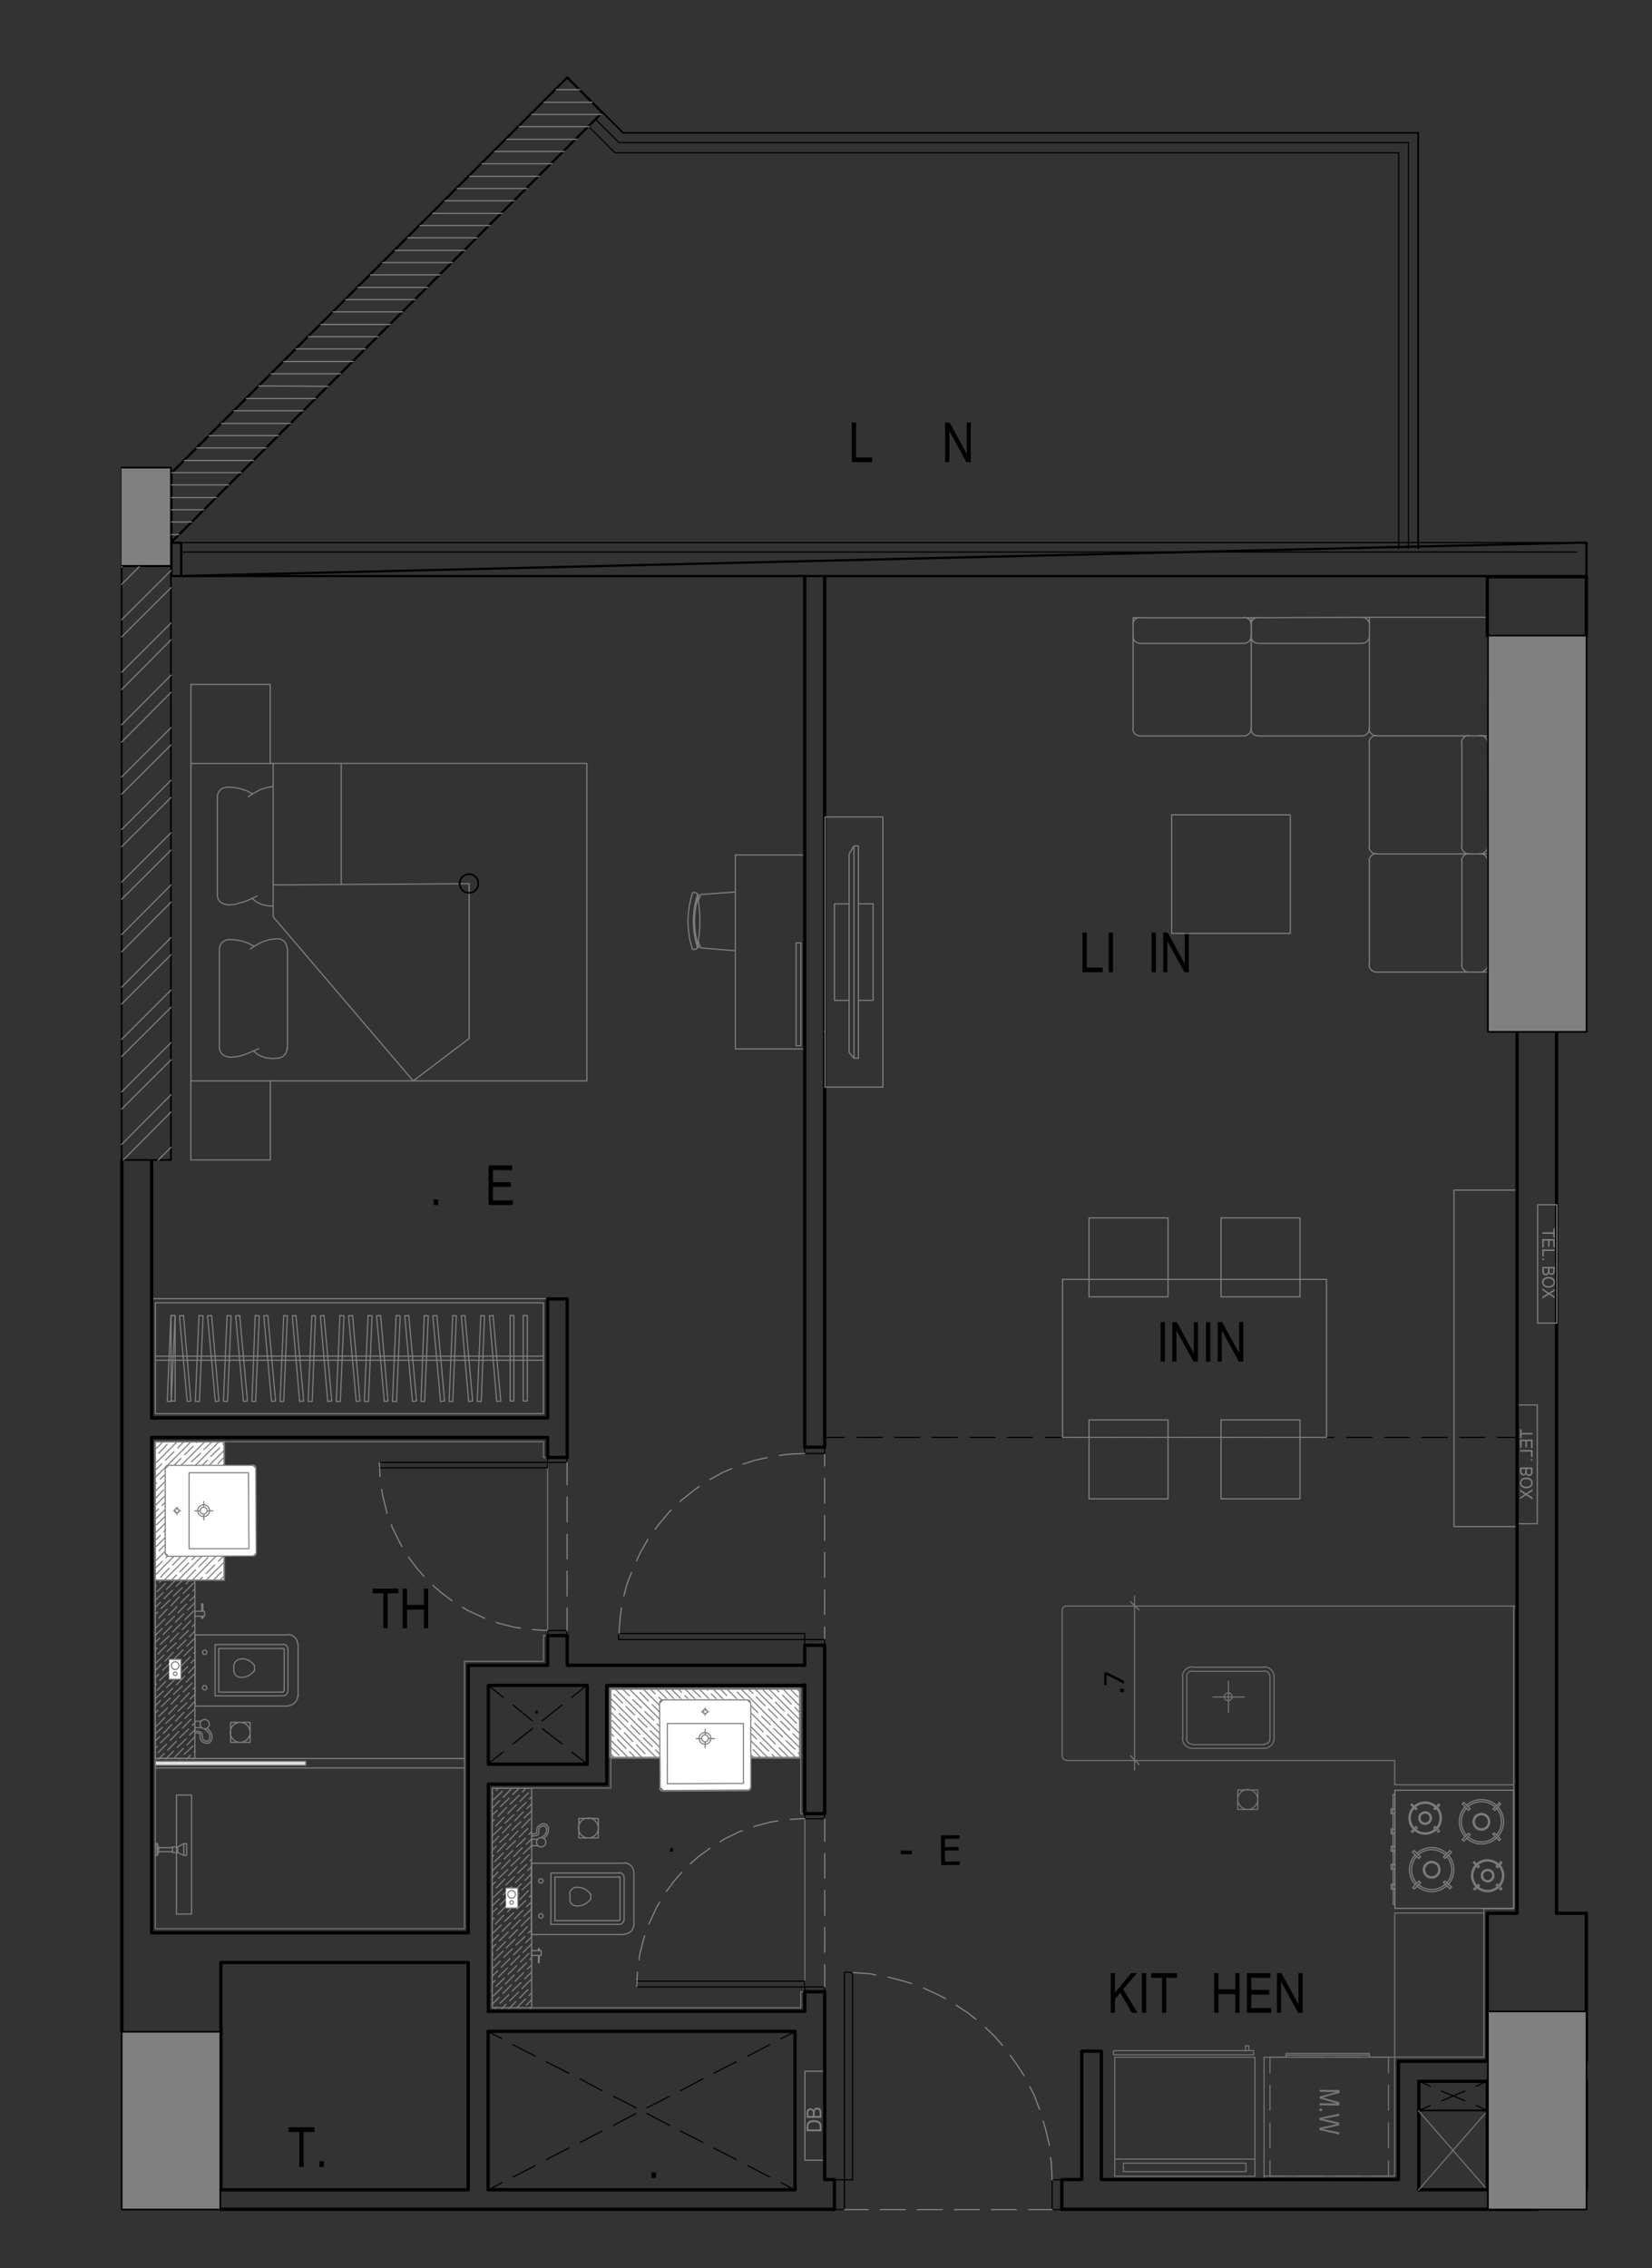 <?xml version="1.0" encoding="UTF-8"?>
<svg id="Layer_1" data-name="Layer 1" xmlns="http://www.w3.org/2000/svg" xmlns:xlink="http://www.w3.org/1999/xlink" viewBox="0 0 361.53 496.34">
  <rect x="0" y="0" width="361.53" height="496.34" fill="#333333" stroke="none"/>
  <defs>
    <style>
      .cls-1 {
        clip-path: url(#clippath-64);
      }

      .cls-1, .cls-2, .cls-3, .cls-4, .cls-5, .cls-6, .cls-7, .cls-8, .cls-9, .cls-10, .cls-11, .cls-12, .cls-13, .cls-14, .cls-15, .cls-16, .cls-17, .cls-18, .cls-19, .cls-20, .cls-21, .cls-22, .cls-23, .cls-24, .cls-25, .cls-26, .cls-27, .cls-28, .cls-29, .cls-30, .cls-31, .cls-32, .cls-33, .cls-34, .cls-35, .cls-36, .cls-37, .cls-38, .cls-39, .cls-40, .cls-41 {
        fill: none;
      }

      .cls-42 {
        fill: #fff;
      }

      .cls-2 {
        clip-path: url(#clippath-55);
      }

      .cls-3 {
        clip-path: url(#clippath-45);
      }

      .cls-4 {
        clip-path: url(#clippath-32);
      }

      .cls-5 {
        clip-path: url(#clippath-36);
      }

      .cls-6 {
        clip-path: url(#clippath-57);
      }

      .cls-43 {
        fill: #e0e0e0;
      }

      .cls-7 {
        clip-path: url(#clippath-47);
      }

      .cls-8 {
        clip-path: url(#clippath-43);
      }

      .cls-9 {
        clip-path: url(#clippath-63);
      }

      .cls-10 {
        clip-path: url(#clippath-40);
      }

      .cls-11 {
        clip-path: url(#clippath-37);
      }

      .cls-12 {
        clip-path: url(#clippath-34);
      }

      .cls-13 {
        clip-path: url(#clippath-46);
      }

      .cls-14 {
        clip-path: url(#clippath-35);
      }

      .cls-15 {
        clip-path: url(#clippath-58);
      }

      .cls-44 {
        fill: gray;
      }

      .cls-16, .cls-26, .cls-27, .cls-29, .cls-33, .cls-35, .cls-38 {
        stroke-linecap: round;
        stroke-linejoin: round;
      }

      .cls-16, .cls-26, .cls-35, .cls-38 {
        stroke: #000;
      }

      .cls-16, .cls-29, .cls-33 {
        stroke-width: .25px;
      }

      .cls-17 {
        clip-path: url(#clippath-48);
      }

      .cls-18 {
        clip-path: url(#clippath-51);
      }

      .cls-19 {
        clip-path: url(#clippath-52);
      }

      .cls-20 {
        clip-path: url(#clippath-50);
      }

      .cls-21 {
        clip-path: url(#clippath-42);
      }

      .cls-22 {
        clip-path: url(#clippath-44);
      }

      .cls-23 {
        clip-path: url(#clippath-33);
      }

      .cls-25 {
        clip-path: url(#clippath-56);
      }

      .cls-26 {
        stroke-width: .36px;
      }

      .cls-27 {
        stroke: #757575;
        stroke-width: .24px;
      }

      .cls-28 {
        clip-path: url(#clippath-53);
      }

      .cls-29 {
        stroke: #85878a;
      }

      .cls-45 {
        fill: #757575;
      }

      .cls-30 {
        clip-path: url(#clippath-61);
      }

      .cls-31 {
        clip-path: url(#clippath-54);
      }

      .cls-32 {
        clip-path: url(#clippath-38);
      }

      .cls-33 {
        stroke: gray;
      }

      .cls-34 {
        clip-path: url(#clippath-60);
      }

      .cls-35 {
        stroke-width: .72px;
      }

      .cls-36 {
        clip-path: url(#clippath-39);
      }

      .cls-37 {
        clip-path: url(#clippath-62);
      }

      .cls-38 {
        stroke-width: .48px;
      }

      .cls-39 {
        clip-path: url(#clippath-41);
      }

      .cls-40 {
        clip-path: url(#clippath-59);
      }

      .cls-41 {
        clip-path: url(#clippath-49);
      }
    </style>
    <clipPath id="clippath-32">
      <rect class="cls-24" x="-964.49" y="-182.01" width="1371.97" height="864.57"/>
    </clipPath>
    <clipPath id="clippath-33">
      <rect class="cls-24" x="-964.49" y="-182.01" width="1371.97" height="864.57"/>
    </clipPath>
    <clipPath id="clippath-34">
      <rect class="cls-24" x="-964.49" y="-182.01" width="1371.97" height="864.57"/>
    </clipPath>
    <clipPath id="clippath-35">
      <rect class="cls-24" x="-964.49" y="-182.01" width="1371.97" height="864.57"/>
    </clipPath>
    <clipPath id="clippath-36">
      <rect class="cls-24" x="-964.49" y="-182.01" width="1371.97" height="864.57"/>
    </clipPath>
    <clipPath id="clippath-37">
      <rect class="cls-24" x="-964.49" y="-182.01" width="1371.97" height="864.57"/>
    </clipPath>
    <clipPath id="clippath-38">
      <rect class="cls-24" x="-964.49" y="-182.01" width="1371.97" height="864.57"/>
    </clipPath>
    <clipPath id="clippath-39">
      <rect class="cls-24" x="-964.49" y="-182.01" width="1371.97" height="864.57"/>
    </clipPath>
    <clipPath id="clippath-40">
      <rect class="cls-24" x="-964.49" y="-182.01" width="1371.97" height="864.57"/>
    </clipPath>
    <clipPath id="clippath-41">
      <rect class="cls-24" x="-964.49" y="-182.01" width="1371.97" height="864.57"/>
    </clipPath>
    <clipPath id="clippath-42">
      <rect class="cls-24" x="-964.49" y="-182.01" width="1371.97" height="864.57"/>
    </clipPath>
    <clipPath id="clippath-43">
      <rect class="cls-24" x="-964.49" y="-182.01" width="1371.97" height="864.57"/>
    </clipPath>
    <clipPath id="clippath-44">
      <rect class="cls-24" x="-964.49" y="-182.01" width="1371.97" height="864.57"/>
    </clipPath>
    <clipPath id="clippath-45">
      <rect class="cls-24" x="-964.49" y="-182.01" width="1371.97" height="864.57"/>
    </clipPath>
    <clipPath id="clippath-46">
      <rect class="cls-24" x="-964.49" y="-182.01" width="1371.97" height="864.57"/>
    </clipPath>
    <clipPath id="clippath-47">
      <rect class="cls-24" x="-964.49" y="-182.01" width="1371.97" height="864.57"/>
    </clipPath>
    <clipPath id="clippath-48">
      <rect class="cls-24" x="-964.49" y="-182.01" width="1371.97" height="864.57"/>
    </clipPath>
    <clipPath id="clippath-49">
      <rect class="cls-24" x="-964.49" y="-182.01" width="1371.97" height="864.57"/>
    </clipPath>
    <clipPath id="clippath-50">
      <rect class="cls-24" x="-964.49" y="-182.01" width="1371.97" height="864.57"/>
    </clipPath>
    <clipPath id="clippath-51">
      <rect class="cls-24" x="-964.49" y="-182.01" width="1371.97" height="864.57"/>
    </clipPath>
    <clipPath id="clippath-52">
      <rect class="cls-24" x="-964.49" y="-182.01" width="1371.97" height="864.57"/>
    </clipPath>
    <clipPath id="clippath-53">
      <rect class="cls-24" x="-964.49" y="-182.01" width="1371.97" height="864.57"/>
    </clipPath>
    <clipPath id="clippath-54">
      <rect class="cls-24" x="-964.49" y="-182.01" width="1371.97" height="864.57"/>
    </clipPath>
    <clipPath id="clippath-55">
      <rect class="cls-24" x="-964.49" y="-182.01" width="1371.97" height="864.57"/>
    </clipPath>
    <clipPath id="clippath-56">
      <rect class="cls-24" x="-964.49" y="-182.01" width="1371.97" height="864.57"/>
    </clipPath>
    <clipPath id="clippath-57">
      <rect class="cls-24" x="-964.49" y="-182.01" width="1371.97" height="864.57"/>
    </clipPath>
    <clipPath id="clippath-58">
      <rect class="cls-24" x="-964.49" y="-182.01" width="1371.97" height="864.57"/>
    </clipPath>
    <clipPath id="clippath-59">
      <rect class="cls-24" x="-964.49" y="-182.01" width="1371.97" height="864.57"/>
    </clipPath>
    <clipPath id="clippath-60">
      <rect class="cls-24" x="-964.49" y="-182.01" width="1371.97" height="864.57"/>
    </clipPath>
    <clipPath id="clippath-61">
      <rect class="cls-24" x="-964.49" y="-182.01" width="1371.97" height="864.57"/>
    </clipPath>
    <clipPath id="clippath-62">
      <rect class="cls-24" x="-964.49" y="-182.01" width="1371.97" height="864.57"/>
    </clipPath>
    <clipPath id="clippath-63">
      <rect class="cls-24" x="-964.49" y="-182.01" width="1371.97" height="864.57"/>
    </clipPath>
    <clipPath id="clippath-64">
      <rect class="cls-24" x="-964.49" y="-182.01" width="1371.97" height="864.57"/>
    </clipPath>
  </defs>
  <path class="cls-26" d="m26.62,123.91h10.79v116.99m-10.79,12.93V102.33"/>
  <path class="cls-38" d="m345.05,126.05h2.14v-7.28h-2.14l-305.39,7.28h305.39Zm-307.53,0h2.14v-7.28h-2.14v7.28Z"/>
  <path class="cls-16" d="m345.08,120.81H39.63m305.45-2.08H39.63"/>
  <rect class="cls-33" x="318.2" y="260.43" width="13.85" height="73.64"/>
  <line class="cls-35" x1="340.65" y1="212.84" x2="340.65" y2="418.5"/>
  <rect class="cls-33" x="336.49" y="263.64" width="4.22" height="25.9"/>
  <polygon class="cls-44" points="337.53 269.67 339.94 269.67 339.94 268.86 340.26 268.86 340.26 270.81 339.94 270.81 339.94 270 337.53 270 337.53 269.67"/>
  <polygon class="cls-44" points="337.53 271.15 340.26 271.15 340.26 272.93 339.94 272.93 339.94 271.48 339.1 271.48 339.1 272.83 338.78 272.83 338.78 271.48 337.85 271.48 337.85 272.98 337.53 272.98 337.53 271.15"/>
  <polygon class="cls-44" points="337.53 273.42 340.26 273.42 340.26 273.74 337.85 273.74 337.85 274.95 337.53 274.95 337.53 273.42"/>
  <rect class="cls-44" x="337.53" y="275.39" width=".38" height=".34"/>
  <g class="cls-4">
    <path class="cls-44" d="m339.11,277.56v.53c0,.14.01.25.03.31.03.08.07.14.14.19.06.04.14.06.24.06s.17-.02.24-.06c.07-.04.12-.1.14-.17.03-.07.04-.2.04-.37v-.49h-.83Zm-1.26,0v.61c0,.11,0,.18.01.22.02.08.04.14.07.19.04.05.09.09.15.12.07.03.14.05.23.05.1,0,.19-.02.26-.07.08-.05.13-.11.16-.2.03-.08.04-.2.04-.36v-.57h-.94Zm-.32-.33h2.73v.92c0,.19-.03.34-.08.45-.06.11-.14.2-.26.27s-.24.1-.36.1c-.12,0-.23-.03-.33-.08-.1-.06-.19-.14-.25-.26-.05.15-.13.26-.25.34-.12.08-.26.12-.41.12-.13,0-.25-.02-.36-.07-.11-.05-.19-.11-.25-.18-.06-.07-.1-.16-.14-.27-.03-.11-.05-.24-.05-.4v-.94Z"/>
    <path class="cls-44" d="m338.85,279.77c-.33,0-.59.08-.78.24-.19.16-.28.36-.28.6s.09.45.29.6c.19.16.46.24.81.24.22,0,.42-.03.58-.1.16-.07.29-.17.38-.3.09-.13.14-.28.14-.44,0-.23-.09-.43-.26-.59-.18-.16-.47-.25-.88-.25m0-.34c.45,0,.81.11,1.06.33.26.22.38.5.38.85,0,.23-.06.43-.18.61-.12.18-.29.32-.5.42-.22.1-.46.14-.73.14s-.53-.05-.74-.15c-.22-.1-.38-.24-.5-.43-.11-.18-.17-.38-.17-.6,0-.23.06-.44.19-.62s.29-.32.51-.41c.21-.09.44-.14.68-.14"/>
    <path class="cls-44" d="m337.53,281.95l1.42.95,1.31-.84v.39l-.7.44c-.15.09-.26.16-.33.2.1.05.2.12.31.19l.72.49v.35l-1.29-.86-1.44.93v-.4l.97-.62c.06-.04.12-.07.18-.11-.1-.06-.17-.09-.21-.12l-.95-.62v-.39Z"/>
  </g>
  <path class="cls-42" d="m133.65,384.78v-15.17l41.58,15.17h-41.58Zm0-15.17l41.58,15.17v-15.17h-41.58Z"/>
  <path class="cls-33" d="m175.19,384.75h-41.52v-15.1h41.52v15.1Zm-39.73-.62l-1.78-1.78m.62-2.4l-.62-.62m3.3,3.29l-1.87-1.96m4.01,4.09l-1.34-1.42m-1.96-4.89l-1.87-1.96m4.54,4.62l-1.87-1.95m4.54,4.62l-1.87-1.96m2.94,2.93l-.27-.27m-7.31-10.31l-.98-.98m3.74,3.64l-1.96-1.87m4.63,4.62l-1.96-1.96m4.63,4.62l-1.96-1.95m4.45,4.44l-1.78-1.78m-7.22-10.31l-1.96-1.87m4.63,4.53l-1.96-1.87m4.63,4.53l-1.96-1.87m4.63,4.53l-1.96-1.87m4.63,4.53l-1.96-1.87m3.3,3.29l-.62-.62m-9.89-12.97l-1.52-1.51m4.19,4.18l-1.96-1.87m4.63,4.53l-1.96-1.87m4.63,4.53l-1.96-1.87m4.63,4.53l-1.87-1.87m4.54,4.53l-1.87-1.87m-7.31-10.31l-1.87-1.87m4.54,4.53l-1.87-1.87m4.54,4.53l-1.87-1.87m4.54,4.53l-1.87-1.87m4.54,4.53l-1.87-1.87m3.65,3.64l-.98-.98m-9.98-12.97l-1.16-1.15m3.83,3.82l-1.87-1.95m4.54,4.62l-1.87-1.96m4.54,4.62l-1.87-1.95m4.54,4.62l-1.87-1.87m4.54,4.53l-1.87-1.87m-7.31-10.31l-1.87-1.95m4.54,4.62l-1.87-1.95m4.63,4.62l-1.96-1.96m4.63,4.62l-1.96-1.95m4.63,4.62l-1.96-1.96m4.1,4.09l-1.43-1.42m-9.89-12.88l-.8-.8m3.47,3.46l-1.96-1.95m4.63,4.62l-1.96-1.95m4.63,4.62l-1.96-1.96m4.63,4.62l-1.96-1.95m4.63,4.62l-1.96-1.96m2.94,2.93l-.27-.27m-9.89-12.97l-1.96-1.87m4.63,4.53l-1.96-1.87m4.63,4.53l-1.96-1.87m4.63,4.62l-1.96-1.96m4.63,4.62l-1.87-1.95m4.36,4.44l-1.69-1.78m-9.98-12.97l-.36-.36m3.03,3.02l-1.87-1.87m4.54,4.53l-1.87-1.87m4.54,4.53l-1.87-1.87m4.54,4.53l-1.87-1.87m4.54,4.53l-1.87-1.87m3.3,3.29l-.62-.62m-9.98-12.97l-1.52-1.51m4.19,4.18l-1.87-1.87m4.54,4.53l-1.87-1.87m4.54,4.53l-1.87-1.87m4.54,4.53l-1.87-1.87m4.54,4.53l-1.87-1.87m-7.31-10.31l-1.87-1.87m4.54,4.53l-1.87-1.87m4.63,4.53l-1.96-1.87m4.63,4.53l-1.96-1.87m4.63,4.53l-1.96-1.87m3.03,3.02l-.36-.36m-9.89-12.97l-1.16-1.15m3.83,3.82l-1.96-1.95m4.63,4.62l-1.96-1.96m4.63,4.62l-1.96-1.95m4.19,4.18l-1.52-1.42m-4.54-7.64l-1.96-1.95m4.63,4.62l-1.96-1.95m4.63,4.62l-1.96-1.96m-1.87-4.89l-.8-.8m3.47,3.46l-1.87-1.95m3.74,3.82l-1.07-1.15m.71-2.31l-1.87-1.87m-38.4,15.1l-.89-.89m3.92.89l-3.92-3.91m6.95,3.91l-6.95-7.02m10.07,7.02l-10.07-10.04m13.1,10.04l-13.1-13.06m16.13,13.06l-15.15-15.1m18.26,15.1l-15.15-15.1m18.17,15.1l-15.14-15.1m18.17,15.1l-15.15-15.1m18.26,15.1l-15.15-15.1m18.17,15.1l-15.15-15.1m18.17,15.1l-15.06-15.1m18.17,15.1l-15.14-15.1m18.17,15.1l-15.15-15.1m16.04,12.97l-12.92-12.97m12.92,9.86l-9.89-9.86m9.89,6.84l-6.86-6.84m6.86,3.82l-3.74-3.82m3.74.71l-.71-.71m.71,0h-41.52v15.1h41.52v-15.1Z"/>
  <path class="cls-42" d="m164.43,391.02v-18.56l-.62,19.18.62-.62Zm0-18.56l-.62,19.18-.09-19.9.71.71Zm-.62,19.18l-.09-19.9-18.56,19.99,18.65-.09Zm-.09-19.9l-18.56,19.99v-19.99h18.56Zm-18.56,19.99v-19.99l-.62,19.36.62.62Zm0-19.99l-.62,19.36-.09-18.65.71-.71Z"/>
  <g class="cls-23">
    <path class="cls-33" d="m112.44,406.28l1.87-1.96m-4.54,4.63l1.87-1.96m-3.92,4.01l1.25-1.34m5.53-4.01l1.87-1.78m-4.55,4.46l1.96-1.87m-4.64,4.55l1.96-1.87m-3.39,3.39l.71-.71m5.53-4.01l1.87-1.96m-4.55,4.64l1.87-1.96m-4.55,4.63l1.87-1.96m-2.76,2.85l.09-.18m8.2-6.68l.36-.27m-3.03,2.94l1.96-1.87m-4.64,4.55l1.96-1.87m-4.64,4.55l1.96-1.87m5.53-4.01l.89-.89m-3.56,3.57l1.87-1.87m-4.55,4.55l1.87-1.87m-4.28,4.28l1.6-1.6m5.61-4.01l1.43-1.51m-4.19,4.19l1.96-1.96m-4.63,4.64l1.96-1.96m-3.74,3.74l1.07-1.07m5.52-4.01l1.96-1.87m-4.63,4.55l1.96-1.87m-4.63,4.55l1.87-1.87m-3.12,3.21l.45-.54m5.61-4.01l1.87-1.96m-4.55,4.64l1.87-1.96m-4.55,4.64l1.87-1.96m5.53-4.01l.53-.45m-3.21,3.12l1.96-1.87m-4.64,4.55l1.96-1.87m-4.64,4.55l1.96-1.87m5.53-4.01l1.07-1.07m-3.74,3.74l1.87-1.87m-4.55,4.55l1.87-1.87m-4.1,4.1l1.43-1.43m5.53-4.01l1.69-1.69m-4.37,4.37l1.96-1.96m-4.64,4.63l1.96-1.96m-3.57,3.57l.89-.89m5.53-4.01l1.87-1.87m-4.55,4.55l1.87-1.87m-4.54,4.55l1.87-1.87m-2.94,3.03l.27-.36m8.29-6.69l.09-.09m-2.76,2.76l1.87-1.96m-4.63,4.64l1.96-1.96m-4.63,4.63l1.96-1.96m5.53-4.01l.71-.62m-3.39,3.3l1.96-1.87m-4.63,4.55l1.87-1.87m-4.46,4.55l1.78-1.87m5.61-4.01l1.25-1.25m-3.92,3.92l1.87-1.87m-4.54,4.55l1.87-1.87m-3.92,3.92l1.25-1.25m5.53-4.01l1.87-1.87m-4.55,4.55l1.96-1.96m-4.64,4.64l1.96-1.96m-3.39,3.39l.71-.71m5.53-4.01l1.87-1.87m-4.55,4.55l1.87-1.87m-4.55,4.55l1.87-1.87m-2.76,2.76l.09-.09m8.2-6.68l.36-.36m-3.03,3.03l1.96-1.96m-4.64,4.63l1.96-1.96m-4.64,4.64l1.96-1.96m5.53-4.01l.89-.8m-3.56,3.48l1.87-1.87m-4.55,4.55l1.87-1.87m-4.28,4.37l1.6-1.69m5.61-4.01l1.43-1.43m-4.19,4.1l1.96-1.87m-4.63,4.55l1.96-1.87m-3.03,3.03l.36-.36m5.52-4.01l1.96-1.96m-4.63,4.64l1.96-1.96m-3.65,3.66l.89-.98m2.94-1.34l1.87-1.87m-4.19,4.19l1.52-1.52m2.85-1.34l.53-.53m-3.21,3.21l1.96-1.96m.18,1.34l1.07-1.07m-.27,1.87l.27-.27m2.09-19.52c.27,0,.49-.22.49-.49s-.22-.49-.49-.49-.49.22-.49.49.22.49.49.49m0-7.67c.27,0,.49-.22.49-.49s-.22-.49-.49-.49-.49.22-.49.49.22.49.49.49m10.85,2.38c-.65-.95-1.73-1.5-2.89-1.48m2.96,2.67v-1.16m-2.96,2.58c1.15.02,2.23-.54,2.89-1.48m-4.55.14c.11.8.81,1.38,1.62,1.34m-1.54-2.67v1.34m1.54-2.76c-.8-.04-1.5.54-1.62,1.34m10.86,5.97h-14.08m14.04-.09c.12,0,.22-.1.22-.22m0-9.05v9.09m0-9.14c0-.12-.1-.22-.22-.22m-14.04,9.63v-9.54h14.08m0,10.34h-14.97m14.93,0c.61,0,1.11-.5,1.11-1.11m0-9.05v9.09m0-9.14c0-.62-.5-1.11-1.11-1.11m-14.93,11.32v-11.23h14.97m1.07,13.46h-20.32m20.28-.09c1.21,0,2.18-.98,2.18-2.18m0-11.19v11.23m0-11.28c0-1.21-.98-2.18-2.18-2.18m-20.28,15.69v-15.6h20.32m8.47-15.78l18.63-.09m-19.34-.58c0,.18.07.35.2.47s.3.19.47.19m-.67-19.26l.09,18.63m.58-19.34c-.37,0-.67.3-.67.67m19.25-.67h-18.54m19.16.67c0-.37-.3-.67-.67-.67m.76,19.26v-18.54m-.67,19.17c.37,0,.67-.3.67-.67m-9.98-9.94v1.16m-8.29-5.26v13.19l16.67-.09v-13.1h-16.67Zm8.29-2.85v-.54m-.54.76c0,.27.22.49.49.49s.49-.22.49-.49-.22-.49-.49-.49-.49.22-.49.49m.54.4v.45m.36-.8h.44m-1.6,0h.53m.27,5.08v-1.25m-.8,2.01c0,.42.34.76.76.76s.76-.34.76-.76-.34-.76-.76-.76-.76.34-.76.76m-.54,0c0,.71.58,1.29,1.29,1.29s1.29-.58,1.29-1.29-.58-1.29-1.29-1.29-1.29.58-1.29,1.29m2.14.04h1.25m-4.01,0h1.25m-9.18,10.88l-.09-18.63.71-.71h18.54l.71.71v18.54l-.62.62-18.63.09-.62-.62Z"/>
    <path class="cls-33" d="m130.94,402.2h-4.27v-4.28h4.27v4.28Zm-4.36-2.18c0,1.21.98,2.18,2.18,2.18s2.18-.98,2.18-2.18-.98-2.18-2.18-2.18-2.18.98-2.18,2.18m-10.23-8.69h-8.63v48.03h8.63v-48.03Zm-7.74.45l.44-.45m-1.33,1.34l.09-.18m.18,1.34l1.96-1.87m.18,1.34l1.87-1.96m-4.27,4.37l1.6-1.69m2.85-1.34l1.42-1.34m-4.09,4.01l1.96-1.87m-3.74,3.74l1.07-1.07m5.52-4.01l.8-.8m-3.47,3.48l1.96-1.96m-4.63,4.63l1.87-1.96m-3.11,3.21l.44-.54m5.61-4.01l1.87-1.87m-4.54,4.54l1.87-1.87m-4.54,4.63l1.87-1.96m5.52-4.01l.53-.45m-3.2,3.12l1.96-1.87m-4.63,4.54l1.96-1.87m-4.63,4.54l1.96-1.87m5.52-4.01l1.07-1.07m-3.74,3.74l1.87-1.96m-4.54,4.63l1.87-1.96m-4.09,4.19l1.42-1.51m5.52-4.01l1.69-1.6m-4.36,4.28l1.96-1.87m-4.63,4.54l1.96-1.87m-3.56,3.56l.89-.89m5.52-4.01l1.87-1.96m-4.54,4.63l1.87-1.96m-4.54,4.63l1.87-1.96m-2.94,3.03l.27-.36m8.28-6.68l.09-.09m-2.76,2.76l1.87-1.87m-4.63,4.54l1.96-1.87m-4.63,4.63l1.96-1.96m5.52-4.01l.71-.71m-3.38,3.39l1.96-1.87m-4.63,4.54l1.87-1.87m-4.45,4.46l1.78-1.78m5.61-4.01l1.25-1.25"/>
  </g>
  <path class="cls-42" d="m113.3,413.15v4.37l-2.59-4.37h2.59Zm0,4.37l-2.59-4.37v4.37h2.59Z"/>
  <g class="cls-12">
    <path class="cls-33" d="m117.84,426.42h.18m-.27,2.98c0,.07.06.13.13.13s.13-.06.13-.13m-.18-1.47v1.51m0-3.03v.45m.18,1.07v1.51m0-3.03v.45m.44,1.07h-2.13v-1.07h2.13v1.07Zm.53-25.64l.44-.36.27-.36.27-.54.09-.62-.09-.62-.18-.27-.18-.27-.35-.09-.35-.09-.62.18-.53.45-.18.27-.09.36v.8l-.09.09h-.18l-.44.09-.44.09m2.13.71l.71-.53.27-.36.18-.45v-.53l-.18-.45-.35-.27-.44.09-.44.18-.27.45v.89l-.18.36-.35.18-1.06.18m1.06,1.29c0,.57.46,1.02,1.02,1.02s1.02-.46,1.02-1.02-.46-1.02-1.02-1.02-1.02.46-1.02,1.02m.26-.67h-1.33v1.43h1.33m-5.71,12.82c.22,0,.4-.18.4-.4s-.18-.4-.4-.4-.4.18-.4.4.18.4.4.4m0-1.33c.46,0,.84-.38.84-.85s-.38-.85-.84-.85-.84.38-.84.85.38.85.84.85m-1.2-2.23h2.57v4.36h-2.57,2.57v-4.36h-2.57Z"/>
    <path d="m86.47,263.7v-8.67h1.41l1.69,6.14.34,1.28c.08-.32.21-.78.38-1.39l1.7-6.03h1.27v8.67h-.91v-7.25l-2.07,7.25h-.84l-2.06-7.37v7.37h-.9Z"/>
  </g>
  <rect x="94.92" y="262.49" width=".99" height="1.21"/>
  <g class="cls-14">
    <path d="m101.2,258.67h1.54c.4,0,.69-.03.86-.08.24-.08.43-.22.56-.42s.2-.46.2-.8c0-.31-.06-.57-.18-.78-.12-.21-.28-.35-.48-.43-.2-.08-.56-.12-1.07-.12h-1.43v2.62Zm0,4h1.77c.39,0,.68-.04.86-.11.27-.1.47-.27.61-.51.14-.23.21-.53.21-.88,0-.33-.07-.6-.2-.83-.13-.23-.31-.39-.54-.5-.23-.1-.58-.16-1.07-.16h-1.65v2.98Zm-.94,1.02v-8.67h2.67c.54,0,.97.08,1.28.25.32.17.58.43.78.78.2.36.3.75.3,1.18,0,.4-.09.76-.26,1.07-.17.32-.42.58-.73.77.41.15.74.4.97.77.24.36.36.81.36,1.33s-.11.98-.32,1.38c-.21.4-.5.68-.86.86-.36.18-.85.27-1.48.27h-2.71Z"/>
  </g>
  <polygon points="106.93 263.7 106.93 255.03 112.07 255.03 112.07 256.05 107.87 256.05 107.87 258.7 111.8 258.7 111.8 259.73 107.87 259.73 107.87 262.68 112.23 262.68 112.23 263.7 106.93 263.7"/>
  <g class="cls-5">
    <path d="m114.45,262.68h1.51c.61,0,1.07-.1,1.39-.3.32-.2.56-.52.73-.96.22-.59.34-1.29.34-2.11,0-.88-.12-1.57-.36-2.07-.24-.5-.55-.84-.92-1.01-.25-.11-.65-.17-1.2-.17h-1.49v6.62Zm-.94,1.02v-8.67h2.45c.61,0,1.07.05,1.38.16.41.14.77.39,1.08.76.3.37.54.83.71,1.39.17.56.25,1.22.25,1.98,0,.98-.14,1.81-.43,2.5-.29.68-.66,1.17-1.11,1.46-.45.29-1.04.43-1.77.43h-2.56Z"/>
    <path d="m124.39,258.86h2.02c.44,0,.78-.05,1.01-.16.23-.11.41-.27.54-.5.13-.23.2-.49.2-.8,0-.44-.13-.78-.39-1.03-.26-.25-.64-.38-1.14-.38h-2.25v2.87Zm-.94,4.84v-8.67h3.15c.66,0,1.14.08,1.46.24.31.16.57.43.77.81.2.38.3.81.3,1.31,0,.65-.17,1.18-.51,1.59-.34.41-.84.66-1.49.77.26.16.46.32.6.48.28.33.53.7.74,1.11l1.24,2.36h-1.18l-.95-1.8c-.37-.71-.64-1.18-.83-1.43-.19-.24-.37-.41-.54-.49-.18-.09-.42-.13-.73-.13h-1.09v3.85h-.94Z"/>
    <path d="m131.33,259.49c0,1.07.24,1.9.71,2.49.47.59,1.04.88,1.72.88s1.27-.3,1.73-.89.7-1.47.7-2.63c0-.74-.12-1.41-.36-2-.18-.45-.46-.81-.84-1.08-.37-.27-.78-.41-1.22-.41-.71,0-1.29.3-1.75.89s-.69,1.51-.69,2.74m-.97-.02c0-1.48.32-2.61.97-3.41.65-.79,1.46-1.19,2.43-1.19.63,0,1.2.18,1.72.53.52.36.92.87,1.23,1.55.3.68.45,1.48.45,2.42,0,1.29-.29,2.33-.88,3.14-.64.89-1.48,1.34-2.52,1.34s-1.89-.46-2.53-1.37c-.58-.83-.87-1.83-.87-3"/>
    <path d="m139.05,259.49c0,1.07.24,1.9.71,2.49.47.59,1.04.88,1.72.88s1.27-.3,1.73-.89.7-1.47.7-2.63c0-.74-.12-1.41-.36-2-.18-.45-.46-.81-.84-1.08-.37-.27-.78-.41-1.22-.41-.71,0-1.29.3-1.75.89s-.69,1.51-.69,2.74m-.97-.02c0-1.48.32-2.61.98-3.41.65-.79,1.46-1.19,2.43-1.19.63,0,1.2.18,1.72.53.52.36.92.87,1.23,1.55.3.68.45,1.48.45,2.42,0,1.29-.29,2.33-.88,3.14-.64.89-1.48,1.34-2.52,1.34s-1.89-.46-2.53-1.37c-.58-.83-.87-1.83-.87-3"/>
    <path d="m146.05,263.7v-8.67h1.41l1.69,6.14.34,1.28c.08-.32.21-.78.38-1.39l1.71-6.03h1.27v8.67h-.91v-7.25l-2.07,7.25h-.84l-2.06-7.37v7.37h-.9Z"/>
  </g>
  <polygon points="236.88 212.75 236.88 204.08 237.82 204.08 237.82 211.73 241.32 211.73 241.32 212.75 236.88 212.75"/>
  <rect x="242.63" y="204.08" width=".94" height="8.67"/>
  <g class="cls-11">
    <path d="m247.26,212.75l-2.76-8.67h1.02l1.85,6.3c.14.49.27.96.37,1.42.11-.48.24-.95.38-1.42l1.92-6.3h.96l-2.78,8.67h-.97Z"/>
  </g>
  <rect x="252.02" y="204.08" width=".94" height="8.67"/>
  <polygon points="254.57 212.75 254.57 204.08 255.53 204.08 259.27 210.9 259.27 204.08 260.17 204.08 260.17 212.75 259.2 212.75 255.47 205.93 255.47 212.75 254.57 212.75"/>
  <g class="cls-32">
    <path d="m265.11,209.35v-1.02h3.01s0,3.22,0,3.22c-.46.45-.94.79-1.43,1.01-.49.23-1,.34-1.52.34-.69,0-1.31-.17-1.86-.52-.54-.35-.97-.85-1.29-1.52-.32-.67-.48-1.47-.48-2.4s.16-1.77.48-2.47c.32-.7.74-1.22,1.25-1.55.52-.33,1.13-.5,1.83-.5.52,0,.98.1,1.37.29.39.19.71.47.96.82.25.36.44.84.57,1.46l-.85.28c-.11-.49-.26-.86-.43-1.1-.17-.24-.4-.43-.69-.57-.28-.14-.6-.21-.96-.21-.52,0-.96.12-1.33.38-.37.25-.67.64-.9,1.17-.23.53-.34,1.17-.34,1.93,0,1.16.24,2.03.73,2.61s1.12.87,1.89.87c.37,0,.75-.09,1.14-.27.39-.18.7-.39.92-.63v-1.61h-2.09Z"/>
  </g>
  <polygon points="243.06 440.46 243.06 431.79 244 431.79 244 436.09 247.53 431.79 248.8 431.79 245.82 435.3 248.93 440.46 247.69 440.46 245.17 436.07 244 437.45 244 440.46 243.06 440.46"/>
  <rect x="249.89" y="431.79" width=".94" height="8.67"/>
  <polygon points="254.3 440.46 254.3 432.81 251.95 432.81 251.95 431.79 257.59 431.79 257.59 432.81 255.24 432.81 255.24 440.46 254.3 440.46"/>
  <g class="cls-36">
    <path d="m263.58,437.42l.94.29c-.21.97-.57,1.7-1.1,2.18-.52.48-1.16.72-1.91.72-.66,0-1.22-.16-1.69-.48-.47-.32-.85-.84-1.15-1.55-.3-.71-.45-1.55-.45-2.51s.15-1.76.45-2.42c.3-.66.7-1.16,1.21-1.5.51-.34,1.08-.51,1.7-.51.69,0,1.28.21,1.77.64.49.43.84,1.05,1.04,1.88l-.92.27c-.32-1.2-.95-1.8-1.9-1.8-.47,0-.88.12-1.23.36-.35.24-.62.62-.83,1.13-.21.51-.31,1.16-.31,1.95,0,1.19.21,2.08.63,2.67.42.59.97.89,1.67.89.51,0,.95-.18,1.33-.55.37-.36.62-.92.75-1.66"/>
  </g>
  <polygon points="265.7 440.46 265.7 431.79 266.64 431.79 266.64 435.35 270.33 435.35 270.33 431.79 271.27 431.79 271.27 440.46 270.33 440.46 270.33 436.37 266.64 436.37 266.64 440.46 265.7 440.46"/>
  <polygon points="272.89 440.46 272.89 431.79 278.02 431.79 278.02 432.81 273.83 432.81 273.83 435.46 277.76 435.46 277.76 436.48 273.83 436.48 273.83 439.43 278.19 439.43 278.19 440.46 272.89 440.46"/>
  <polygon points="279.46 440.46 279.46 431.79 280.42 431.79 284.16 438.61 284.16 431.79 285.06 431.79 285.06 440.46 284.09 440.46 280.36 433.64 280.36 440.46 279.46 440.46"/>
  <g class="cls-10">
    <path d="m247.58,296.94h1.51c.61,0,1.07-.1,1.39-.3.32-.2.56-.52.73-.96.22-.59.34-1.29.34-2.11,0-.88-.12-1.57-.36-2.07-.24-.5-.54-.84-.92-1.01-.25-.11-.65-.17-1.2-.17h-1.49v6.62Zm-.94,1.02v-8.67h2.45c.61,0,1.07.05,1.38.16.41.14.77.39,1.08.76.3.37.54.83.71,1.39.17.56.25,1.22.25,1.98,0,.98-.14,1.81-.43,2.5-.29.68-.66,1.17-1.11,1.46-.45.29-1.04.43-1.77.43h-2.56Z"/>
  </g>
  <rect x="254" y="289.3" width=".94" height="8.67"/>
  <polygon points="256.56 297.96 256.56 289.3 257.52 289.3 261.26 296.11 261.26 289.3 262.16 289.3 262.16 297.96 261.19 297.96 257.46 291.14 257.46 297.96 256.56 297.96"/>
  <rect x="263.93" y="289.3" width=".94" height="8.67"/>
  <polygon points="266.48 297.96 266.48 289.3 267.45 289.3 271.18 296.11 271.18 289.3 272.08 289.3 272.08 297.96 271.12 297.96 267.39 291.14 267.39 297.96 266.48 297.96"/>
  <g class="cls-39">
    <path d="m277.02,294.56v-1.02h3.01s0,3.22,0,3.22c-.46.45-.94.79-1.43,1.01-.49.23-1,.34-1.52.34-.69,0-1.31-.17-1.86-.52-.54-.35-.97-.85-1.29-1.52-.32-.67-.48-1.47-.48-2.4s.16-1.77.48-2.47c.32-.7.74-1.22,1.25-1.55.52-.33,1.13-.5,1.83-.5.52,0,.98.1,1.37.29.39.19.71.47.96.82.25.36.44.84.57,1.46l-.85.28c-.11-.49-.26-.85-.43-1.1-.17-.24-.4-.43-.69-.57-.28-.14-.6-.21-.96-.21-.52,0-.96.12-1.33.38-.37.25-.67.64-.9,1.17-.23.53-.34,1.17-.34,1.93,0,1.16.24,2.03.73,2.61.48.58,1.12.87,1.89.87.37,0,.75-.09,1.14-.27.39-.18.7-.39.92-.63v-1.61h-2.09Z"/>
  </g>
  <polyline class="cls-27" points="276.62 477.01 276.62 450.18 305.22 450.18 305.22 418.63 324.74 418.63"/>
  <g class="cls-21">
    <path class="cls-33" d="m175.28,206.35h-1.07v22.47h1.07v-22.47Zm.8,23.19h-15.16v-42.45h15.16v42.45Zm-23.18-33.7c-.07-.08-.18-.11-.28-.09m0,11.58c.1.02.21-.02.28-.09m.02-11.39c-1.22,3.73-1.22,7.75,0,11.47m-.02-1.08c.14.39.3.78.48,1.16m-.7-.62c.64-3.44.64-6.96,0-10.4m0-.69c-.26-.33-.69-.47-1.09-.36m0,12.43c.4.06.81-.07,1.1-.36m-1.13-12c-1.32,4.02-1.32,8.35,0,12.36m1.1-12c-1.24,3.78-1.24,7.86,0,11.64m8.26-12.2l-7.58.54m7.58,12.31l-7.58-.62m.04-11.66c-.18.38-.33.76-.47,1.15m-111.14,109.67l-.8.09-1.7-18.73.89-.09,1.6,18.73Zm-4.37-18.73l.89.09-.8,18.73h-.89l.8-18.82Zm10.52,18.73l-.8.09-1.7-18.73.89-.09,1.6,18.73Zm-4.37-18.73l.89.09-.8,18.73h-.89l.8-18.82Zm10.61,18.73l-.89.09-1.7-18.73.89-.09,1.69,18.73Zm-4.46-18.73l.89.09-.8,18.73h-.89l.8-18.82Zm10.61,18.73l-.89.09-1.69-18.73.89-.09,1.69,18.73Zm-4.46-18.73l.89.09-.8,18.73h-.8l.71-18.82Zm10.61,18.73l-.89.09-1.6-18.73.8-.09,1.69,18.73Zm-4.37-18.73l.8.09-.8,18.73h-.8l.8-18.82Zm10.52,18.73l-.89.09-1.61-18.73.8-.09,1.7,18.73Zm-4.37-18.73l.8.09-.71,18.73h-.89l.8-18.82Zm10.52,18.73l-.8.09-1.69-18.73.89-.09,1.61,18.73Zm-4.37-18.73l.89.09-.8,18.73h-.89l.8-18.82Zm10.52,18.73l-.8.09-1.7-18.73.89-.09,1.61,18.73Zm-4.37-18.73l.89.09-.8,18.73h-.89l.8-18.82Zm10.61,18.73l-.89.09-1.69-18.73.89-.09,1.7,18.73Zm-4.46-18.73l.89.09-.8,18.73h-.89l.8-18.82Zm10.61,18.73l-.89.09-1.69-18.73.89-.09,1.69,18.73Zm-4.46-18.73l.89.09-.8,18.73h-.8l.71-18.82Zm10.61,18.73l-.89.09-1.61-18.73.8-.09,1.69,18.73Zm-4.37-18.73l.8.09-.8,18.73h-.8l.8-18.82Zm-61.63,18.73h.89v-18.73h-.89v18.73Zm67.78-18.73l.8.09-.71,18.73h-.89l.8-18.82Zm4.37,18.73l-.89.09-1.61-18.73.8-.09,1.69,18.73Zm2.85,0h-.8v-18.73h.8v18.73Zm2.94,0h-.89v-18.73h.89v18.73Zm3.48-9.81H34.01m84.91.89H34.01m84.91,11.68H34.01v-24.26h84.91v24.26Zm.89.89H33.12v-26.04h86.69v26.04Z"/>
  </g>
  <path class="cls-27" d="m119.83,318.96h-.89v-3.48H34.01v106.58h67.62v-58.51h17.31v-5.62h.89v-38.98Zm185.37,131.2v26.04h-28.64"/>
  <path class="cls-33" d="m180.46,453.25h-4.31v19.48h4.31m0,0v-19.48"/>
  <g class="cls-8">
    <path class="cls-44" d="m179.39,465.99v-.62c0-.19-.02-.34-.06-.45-.04-.11-.1-.2-.17-.26-.1-.09-.24-.16-.41-.21s-.38-.08-.63-.08c-.34,0-.6.05-.78.15-.18.1-.3.22-.37.37-.04.1-.07.27-.07.5v.61h2.48Zm.38.39h-3.25v-1.01c0-.23.02-.4.05-.52.04-.17.12-.31.23-.43.15-.15.33-.27.56-.35.22-.08.48-.12.77-.12.25,0,.47.03.66.08.19.05.35.12.47.2s.22.17.3.27c.07.1.13.21.16.35.04.14.06.29.06.47v1.05Z"/>
    <path class="cls-44" d="m179.39,463.05v-.73c0-.12,0-.21-.02-.26-.02-.09-.05-.16-.09-.22-.04-.06-.1-.11-.18-.15-.08-.04-.17-.06-.27-.06-.12,0-.23.03-.32.08-.09.06-.15.13-.19.23-.04.1-.05.24-.05.43v.68h1.12Zm-1.5,0v-.63c0-.17-.01-.29-.04-.37-.03-.1-.09-.17-.16-.22-.07-.05-.17-.08-.28-.08-.11,0-.2.02-.29.07-.08.05-.14.11-.17.2-.03.09-.05.23-.05.44v.58h.98Zm1.88.39h-3.25v-1.1c0-.22.03-.4.1-.54.07-.14.17-.24.3-.32.14-.08.28-.12.43-.12.14,0,.27.03.39.1.12.07.22.17.3.31.06-.18.16-.31.29-.41.14-.1.3-.14.49-.14.15,0,.29.03.42.09.13.06.23.13.3.21.07.08.12.19.16.32.04.13.05.29.05.47v1.11Z"/>
    <path d="m69.74,351.29h1.54c.4,0,.69-.03.86-.08.24-.08.43-.22.56-.42.13-.2.2-.46.2-.79,0-.31-.06-.57-.18-.78-.12-.21-.28-.35-.48-.43-.2-.08-.56-.12-1.07-.12h-1.43v2.62Zm0,4h1.77c.39,0,.68-.04.86-.11.27-.1.47-.27.61-.5.14-.24.21-.53.21-.88,0-.33-.07-.6-.2-.83-.13-.23-.31-.39-.54-.5-.23-.1-.58-.16-1.07-.16h-1.65v2.98Zm-.94,1.02v-8.67h2.67c.54,0,.97.08,1.28.25.32.17.58.43.78.78.2.36.3.75.3,1.18,0,.4-.09.76-.26,1.07-.17.32-.42.58-.73.77.41.15.74.4.97.77.24.36.36.81.36,1.33s-.11.98-.32,1.38c-.21.4-.5.68-.86.86-.36.18-.85.27-1.48.27h-2.71Z"/>
    <path d="m76.71,352.76h2.42l-.74-2.4c-.23-.74-.4-1.34-.5-1.8-.09.56-.22,1.11-.39,1.65l-.79,2.54Zm-2.04,3.56l2.74-8.67h1.01l2.91,8.67h-1.08l-.83-2.62h-2.99l-.77,2.62h-.99Z"/>
  </g>
  <polygon points="83.9 356.32 83.9 348.67 81.56 348.67 81.56 347.65 87.19 347.65 87.19 348.67 84.84 348.67 84.84 356.32 83.9 356.32"/>
  <polygon points="88.13 356.32 88.13 347.65 89.07 347.65 89.07 351.21 92.77 351.21 92.77 347.65 93.71 347.65 93.71 356.32 92.77 356.32 92.77 352.23 89.07 352.23 89.07 356.32 88.13 356.32"/>
  <g class="cls-22">
    <path d="m141.37,405.21l-1.21-5.55h.62l.69,3.64c.07.37.14.75.19,1.14l.2-1.03.86-3.75h.73l.65,2.81c.16.68.28,1.34.36,1.96.06-.36.13-.76.22-1.21l.71-3.57h.61l-1.25,5.55h-.58l-.96-4.23-.14-.65c-.04.24-.09.46-.13.65l-.97,4.23h-.61Z"/>
  </g>
  <rect x="146.65" y="404.44" width=".64" height=".77"/>
  <g class="cls-3">
    <path d="m151.55,403.27l.6.19c-.13.62-.37,1.09-.7,1.39-.33.31-.74.46-1.22.46-.42,0-.78-.1-1.08-.31-.3-.21-.54-.54-.73-.99-.19-.46-.29-.99-.29-1.61s.1-1.13.29-1.55c.19-.42.45-.74.78-.96.33-.22.69-.32,1.09-.32.44,0,.82.14,1.13.41.31.27.54.67.66,1.2l-.59.17c-.2-.77-.61-1.15-1.22-1.15-.3,0-.57.08-.79.23-.22.15-.4.4-.53.73-.13.33-.2.74-.2,1.25,0,.76.13,1.33.4,1.71.27.38.62.57,1.07.57.33,0,.61-.12.85-.35.24-.23.4-.59.48-1.06"/>
  </g>
  <path class="cls-16" d="m184.8,314.55h-4.28m12.49,0h-5.53m13.82,0h-5.53m13.73,0h-5.53m13.82,0h-5.53m13.73,0h-5.53m13.82,0h-5.53m13.73,0h-5.44m13.73,0h-5.53m13.73,0h-5.44m13.73,0h-5.53m13.73,0h-5.44m13.73,0h-5.53m13.73,0h-5.44m13.73,0h-5.53m13.73,0h-5.44m13.73,0h-5.53m13.73,0h-5.44m12.49,0h-4.28"/>
  <g class="cls-13">
    <path class="cls-33" d="m42.38,346.41-2.32,2.32l1.96-1.96m-4.63,4.64l1.87-1.96m-4.54,4.64l1.87-1.96m5.61-4.01l.45-.45m-3.12,3.12l1.87-1.87m-4.54,4.55l1.87-1.87m-4.54,4.55l1.87-1.87m5.52-4.01l1.07-1.07m-3.74,3.75l1.96-1.96m-4.63,4.64l1.96-1.96m-4.18,4.19l1.51-1.52m5.52-4.01l1.6-1.61m-4.27,4.28l1.87-1.87m-4.54,4.55l1.87-1.87m-3.56,3.57l.89-.89m5.52-4.01l1.96-1.96m-4.63,4.64l1.96-1.96m-4.63,4.64l1.96-1.87m-3.03,2.94l.36-.27m8.19-6.78l.09-.09m-2.76,2.85l1.87-1.96m-4.54,4.64l1.87-1.96m-4.54,4.64l1.87-1.96m5.61-4.01l.62-.71m-3.38,3.39l1.96-1.87m-4.63,4.55l1.96-1.87m-4.54,4.55l1.87-1.87m5.52-4.01l1.25-1.25m-3.92,3.92l1.96-1.96m-4.63,4.64l1.87-1.96m-3.92,4.01l1.25-1.34m5.61-4.01l1.78-1.78m-4.45,4.46l1.87-1.87m-4.54,4.55l1.87-1.87m-3.38,3.39l.71-.71m5.52-4.01l1.96-1.96m-4.63,4.64l1.96-1.96m-4.63,4.64l1.96-1.87m-2.85,2.76l.18-.09m8.19-6.78l.27-.27m-2.94,3.03l1.87-1.96m-4.54,4.64l1.87-1.96m-4.54,4.64l1.87-1.96m5.52-4.01l.89-.89m-3.56,3.57l1.96-1.87m-4.63,4.55l1.96-1.87m-4.36,4.28l1.69-1.61m5.52-4.01l1.42-1.52m-4.1,4.19l1.87-1.96m-4.54,4.64l1.87-1.96m-3.74,3.83l1.07-1.16m5.61-4.01l1.87-1.87m-4.63,4.55l1.96-1.87m-4.63,4.55l1.96-1.87m-3.21,3.21l.53-.54m5.52-4.01l1.96-1.96m-4.63,4.64l1.87-1.96m-4.54,4.64l1.87-1.87m5.61-4.1l.45-.44m-3.12,3.21l1.87-1.96m-4.54,4.64l1.87-1.96m-4.54,4.64l1.87-1.96m5.52-4.01l1.07-1.07m-3.74,3.75l1.96-1.87m-4.63,4.55l1.96-1.87m-4.18,4.1l1.51-1.43m5.52-4.01l1.6-1.69m-4.27,4.37l1.87-1.96m-4.54,4.64l1.87-1.96m-3.56,3.57l.89-.89m5.52-4.01l1.96-1.87m-4.63,4.55l1.96-1.87m-4.63,4.55l1.96-1.87m-3.03,3.03l.36-.36m8.19-6.69l.09-.09m-2.76,2.77l1.87-1.96m-4.54,4.64l1.87-1.96m-4.54,4.64l1.87-1.87m5.61-4.1l.62-.62m-3.38,3.3l1.96-1.87m-4.63,4.64l1.96-1.96m-3.92,3.92l1.25-1.25m5.52-4.01l1.25-1.25m-3.92,3.92l1.96-1.87m-4.54,4.46l1.78-1.78m2.94-1.34l1.78-1.87m-4.45,4.55l1.87-1.96m.18,1.34l1.96-1.87m-2.94,2.94l.27-.27m2.85-1.34l.27-.36m-1.87,1.96l.8-.89m.71.89l.36-.36m2.09-14.8c.27,0,.49-.22.49-.49s-.22-.49-.49-.49-.49.22-.49.49.22.49.49.49m0-7.76c.27,0,.49-.22.49-.49s-.22-.49-.49-.49-.49.22-.49.49.22.49.49.49m10.84,2.38c-.65-.95-1.73-1.5-2.88-1.48m2.95,2.67v-1.16m-2.95,2.59c1.15.02,2.23-.54,2.88-1.48m-4.46.14c.11.8.81,1.38,1.61,1.34m-1.63-2.67v1.34m1.63-2.67c-.8-.04-1.5.54-1.61,1.34m10.76,5.88h-14.07m14.02-.09c.12,0,.22-.1.22-.22m.09-9.05v9.1m-.09-9.14c0-.12-.1-.22-.22-.22m-14.02,9.63v-9.54h14.07m0,10.35h-14.87m14.83,0c.61,0,1.11-.5,1.11-1.11m0-9.05v9.1m0-9.14c0-.61-.5-1.11-1.11-1.11m-14.83,11.33v-11.24h14.87m1.07,13.47h-20.3m20.26-.09c1.2,0,2.18-.98,2.18-2.18m.09-11.19v11.24m-.09-11.28c0-1.21-.98-2.18-2.18-2.18m-20.26,15.7v-15.61h20.3m-21.1,61.09h-3.29v-26.04h3.29v26.04Zm-7.21-13.64h3.03m-3.03-.89h3.03m-3.29,1.69h-.36v-2.59h.36m0,0v2.59l.27-.8v-.89m-.27-.89l.27.89m6.14-.89v2.59m-.62-2.59v2.59m.62,0h-.62l-1.34-.62h-1.16v-1.25h1.16l1.34-.71h.62m-1.96,1.96v-1.25"/>
    <path class="cls-33" d="m54.74,376.91h-4.27v4.37h4.27v-4.37Zm-4.36,2.18c0,1.2.98,2.18,2.18,2.18s2.18-.98,2.18-2.18-.98-2.18-2.18-2.18-2.18.98-2.18,2.18m-7.74-33.27h-8.63v38.93h8.63v-38.93Zm-7.74.45l.44-.45m-1.33,1.34l.18-.18m.18,1.34l1.87-1.87m.18,1.34l1.96-1.96m-4.36,4.36l1.69-1.69m2.85-1.34l1.34-1.34m-4,4.01l1.87-1.87m-3.74,3.74l1.07-1.07m5.6-4.01l.8-.8m-3.56,3.48l1.96-1.87m-4.63,4.54l1.96-1.87m-3.2,3.12l.53-.44"/>
  </g>
  <path class="cls-42" d="m39.6,363.1v4.37l-2.59-4.37h2.59Zm0,4.37l-2.59-4.37v4.37h2.59Z"/>
  <g class="cls-7">
    <path class="cls-33" d="m44.14,354.11h.27m-.09-3.07c0-.07-.06-.13-.13-.13s-.13.06-.13.13m.09,1.56v-1.51m0,3.03v-.45m.27-1.07v-1.51m0,3.03v-.45m.35-1.07h-2.13v1.07h2.13v-1.07Zm.62,25.73l.35.27.36.45.18.45.18.62-.18.62-.09.27-.27.27-.27.18h-.36l-.71-.09-.53-.45-.18-.36-.09-.27v-.89l-.27-.09-.35-.09h-.53m2.21-.8l.71.62.27.36.09.45v.53l-.09.45-.36.18h-.53l-.44-.27-.18-.36-.09-.98-.18-.27-.35-.18-1.06-.18m1.15-1.47c0,.56.46,1.02,1.02,1.02s1.02-.46,1.02-1.02-.46-1.02-1.02-1.02-1.02.46-1.02,1.02m.27.76h-1.42v-1.42h1.42m-5.72-9.97c.22,0,.4-.18.4-.4s-.18-.4-.4-.4-.4.18-.4.4.18.4.4.4m0-1.33c.46,0,.84-.38.84-.85s-.38-.85-.84-.85-.84.38-.84.85.38.85.84.85m-1.29-2.23h2.57v4.36h-2.57,2.57v-4.36h-2.57Z"/>
  </g>
  <path class="cls-43" d="m33.98,386.3h32.92v-.89l-32.92.89Zm0-.89v.89l32.92-.89h-32.92Z"/>
  <path class="cls-33" d="m34.01,386.89h67.57m-67.57-2.08h67.57m-67.57.61h32.89v.87h-32.89v-.87Z"/>
  <path class="cls-42" d="m49.15,345.79h-15.17l15.17-30.34v30.34Zm-15.17,0l15.17-30.34h-15.17v30.34Z"/>
  <path class="cls-33" d="m49.12,345.75h-15.1v-30.27h15.1v30.27Zm-.62-1.78l-1.78,1.78m-2.4-.62l-.62.62m3.29-3.29l-1.87,1.87m4-4.01l-1.33,1.34m-4.98,1.87l-1.95,1.96m4.62-4.63l-1.95,1.96m4.62-4.63l-1.96,1.96m2.93-2.94l-.27.27m-10.22,7.21l-1.07,1.07m3.73-3.74l-1.95,1.96m4.62-4.63l-1.96,1.96m4.62-4.63l-1.95,1.96m4.44-4.45l-1.78,1.78m-10.31,7.21l-1.87,1.96m4.53-4.63l-1.87,1.96m4.53-4.63l-1.87,1.96m4.62-4.63l-1.95,1.96m4.62-4.63l-1.95,1.87m3.29-3.2l-.62.53m-12.97,9.97l-1.51,1.51m4.18-4.18l-1.87,1.87m4.53-4.54l-1.87,1.87m4.53-4.54l-1.87,1.87m4.53-4.54l-1.87,1.87m4.53-4.54l-1.86,1.87m-10.31,7.3l-1.87,1.87m4.53-4.54l-1.87,1.87m4.53-4.54l-1.87,1.87m4.53-4.54l-1.87,1.87m4.53-4.54l-1.87,1.87m3.64-3.65l-.98.98m-12.97,9.97l-1.15,1.16m3.82-3.83l-1.96,1.87m4.62-4.54l-1.87,1.87m4.53-4.54l-1.87,1.87m4.53-4.63l-1.87,1.96m4.53-4.63l-1.87,1.96m-10.31,7.21l-1.96,1.96m4.62-4.63l-1.95,1.96m4.62-4.63l-1.96,1.96m4.62-4.63l-1.95,1.96m4.62-4.63l-1.87,1.96m4-4.1l-1.33,1.42m-12.97,9.88l-.8.8m3.46-3.47l-1.95,1.96m4.62-4.63l-1.95,1.96m4.62-4.63l-1.95,1.96m4.62-4.63l-1.95,1.96m4.62-4.63l-1.96,1.87m2.93-2.85l-.27.18m-12.97,9.97l-1.86,1.96m4.62-4.63l-1.96,1.87m4.62-4.54l-1.95,1.87m4.62-4.54l-1.96,1.87m4.44-4.36l-1.78,1.69m-10.31,7.3l-.35.36m3.02-3.03l-1.87,1.87m4.53-4.54l-1.87,1.87m4.53-4.54l-1.87,1.87m2.84-2.85l-.18.18m-7.64,4.63l-1.51,1.51m4.18-4.18l-1.87,1.87m4-4.01l-1.33,1.34m-2.31-.8l-1.87,1.96m-.62-2.49l-.18.18m15.1,29.2l-.89.89m.89-3.92l-3.91,3.92m3.91-7.03l-6.93,7.03m6.93-10.06l-10.04,10.06m10.04-13.09l-13.06,13.09m13.06-16.2l-15.1,15.14m15.1-18.16l-15.1,15.14m15.1-18.16l-15.1,15.14m15.1-18.25l-15.1,15.14m15.1-18.16l-15.1,15.14m13.95-17.01l-13.95,13.98m10.84-13.98l-10.84,10.86m7.82-10.86l-7.82,7.84m4.8-7.84l-4.8,4.81m1.69-4.81l-1.69,1.69m15.1-1.69h-15.1v30.27h15.1v-30.27Z"/>
  <path class="cls-42" d="m55.39,320.62h-18.56l19.18.62-.62-.62Zm-18.56,0l19.18.62-19.9.09.71-.71Zm19.18.62l-19.9.09,19.99,18.56-.09-18.65Zm-19.9.09l19.99,18.56h-19.99v-18.56Zm19.99,18.56h-19.99l19.36.62.62-.62Zm-19.99,0l19.36.62-18.65.09-.71-.71Z"/>
  <g class="cls-17">
    <path class="cls-33" d="m56.08,339.87l-.09-18.59m-.58,19.21c.18,0,.35-.07.47-.2s.2-.3.19-.47m-19.21.76l18.59-.09m-19.3-.67c0,.37.3.67.67.67m-.67-19.12v18.5m.67-19.21c-.37,0-.67.3-.67.67m19.21-.67h-18.5m19.12.58c0-.37-.3-.66-.67-.66m-9.92,10.05h1.16m-5.16,8.27h13.08l-.09-16.63h-12.99v16.63Zm-2.93-8.27h-.44m.67.44c.27,0,.49-.22.49-.49s-.22-.49-.49-.49-.49.22-.49.49.22.49.49.49m.4-.44h.45m-.8-.36v-.44m0,1.6v-.53m5.07-.27h-1.16m1.91.71c.42,0,.76-.34.76-.76s-.34-.76-.76-.76-.76.34-.76.76.34.76.76.76m0,.53c.71,0,1.29-.58,1.29-1.29s-.58-1.29-1.29-1.29-1.29.58-1.29,1.29.58,1.29,1.29,1.29m.04-2.05v-1.25m0,4v-1.24m10.85,9.16l-18.59.09-.71-.71v-18.5l.71-.71h18.5l.62.62.09,18.59-.62.62Z"/>
  </g>
  <path class="cls-27" d="m331.25,351.44v66.25h-6.51v32.46h-19.54m-197.49-58.85v48.06h67.53v-3.48h.89v-38.97h-.89v-27.29h-41.57v21.67h-25.96Z"/>
  <path class="cls-35" d="m232.38,476.95h4.37v-28.09h4.28v28.09h65v-25.95M176.11,126.2v190.49h4.37V126.2m2.14,357.26v-6.51h-2.14v-41.11m0-38.97v-36.83h-4.37m-2.14,119.15h-67.14m69.28-39.06v-4.28m-142.93-121.28v108.27m86.67-112.55H33.18m0,4.28h86.67v4.37m0,38.97v6.51m-17.39,0v58.41m21.67-64.92v6.51m-4.28-45.48h4.28m51.98,77.94h4.37m-4.37,38.97h4.37m-4.37-71.43h-51.98m-4.28,0h-17.39m129.91,112.55v6.51m-58.4-38.97h-67.14m69.28-4.37h-69.28m13.02-82.22h4.28m-4.28-47.62v-26.04h4.28v34.69m51.98,77.94v-28.18m0-4.28v-4.37"/>
  <g class="cls-41">
    <path d="m215.18,404.82c0-.5-.09-.93-.26-1.28-.17-.35-.42-.63-.74-.82-.23-.14-.48-.24-.74-.3-.26-.06-.59-.09-.98-.08h-.66s.04,5.02.04,5.02h.66c.38,0,.72-.04,1.01-.1.29-.06.55-.18.79-.35.3-.21.52-.48.67-.82.15-.34.22-.76.22-1.27m.9,0c0,.59-.11,1.13-.35,1.61-.24.48-.56.85-.96,1.12-.33.21-.66.35-1,.42-.34.07-.77.11-1.3.11h-1.5s-.05-6.49-.05-6.49h1.48c.61-.02,1.09.03,1.44.12.35.09.64.21.89.37.42.27.75.64.98,1.1.23.46.35,1,.36,1.64"/>
  </g>
  <polygon points="205.96 408.14 205.91 401.64 209.98 401.61 209.98 402.38 206.78 402.4 206.8 404.19 209.78 404.16 209.78 404.93 206.8 404.95 206.82 407.37 210.02 407.34 210.03 408.11 205.96 408.14"/>
  <g class="cls-20">
    <path d="m203.86,403.25c0-.16-.03-.29-.08-.41-.05-.11-.14-.2-.26-.27-.14-.08-.3-.12-.47-.14-.17-.02-.41-.02-.71-.02h-.83s.01,1.91.01,1.91h.98c.27,0,.47-.02.6-.05.13-.03.26-.09.4-.17.13-.08.22-.2.28-.33.05-.14.08-.31.08-.51m.33,2.95c0-.24-.04-.45-.11-.6-.07-.16-.21-.29-.43-.4-.14-.07-.29-.12-.45-.14-.16-.02-.39-.03-.69-.03h-.98s.02,2.41.02,2.41h.7c.38,0,.68-.03.89-.06.22-.04.41-.11.58-.23.16-.11.28-.24.35-.39.07-.14.11-.33.11-.56m.9-.04c0,.32-.06.61-.18.86-.12.25-.28.45-.49.61-.24.19-.51.33-.78.41-.28.08-.64.12-1.08.13h-1.86s-.05-6.49-.05-6.49h1.72c.46-.02.81,0,1.04.03.23.03.45.1.67.21.23.12.41.29.51.49.11.2.17.44.17.71,0,.31-.08.58-.24.82-.16.24-.38.43-.67.57v.04c.39.1.69.29.9.57.21.28.32.62.33,1.04"/>
  </g>
  <rect x="197.16" y="404.96" width="2.46" height=".79" transform="translate(-3.07 1.52) rotate(-.43)"/>
  <g class="cls-18">
    <path d="m196.07,408.21l-3.17.02v-.66s1.17,0,1.17,0l-.03-4.36h-1.18s0-.58,0-.58c.45,0,.77-.07.98-.2.21-.13.33-.37.35-.72h.68s.04,5.85.04,5.85h1.15s0,.65,0,.65Z"/>
    <path class="cls-33" d="m304.9,405.03v3.11m26.35,9.52v-25.9m-25.99,0v25.9m22.62-9.76c-1.34-1.23-3.4-1.23-4.75,0m4.56.19c-1.24-1.12-3.13-1.12-4.36,0m.45.4l-1.07-.98m.8,1.25l-.98-1.07m5.16,1.07l.98-1.07m-1.25.8l.98-.98m-16.64,1.74c.05.86.79,1.51,1.65,1.46.86-.05,1.51-.79,1.46-1.65-.05-.86-.79-1.51-1.65-1.46-.86.05-1.51.79-1.46,1.65m-.27.02c.06,1.01.92,1.77,1.93,1.71,1.01-.06,1.77-.92,1.71-1.93-.06-1.01-.93-1.77-1.93-1.71-1.01.06-1.77.92-1.71,1.93m-1.44-3.07c-1.52,1.68-1.52,4.24,0,5.92m-.32-6.23c-1.7,1.85-1.7,4.69,0,6.55m6.84-.32c1.52-1.68,1.52-4.24,0-5.92m.32,6.23c1.69-1.85,1.69-4.7,0-6.55m-7.19-5.62c1.24,1.12,3.13,1.12,4.36,0m-4.56.19c1.34,1.23,3.4,1.23,4.75,0m0-5.19c-1.34-1.23-3.4-1.23-4.75,0m4.56.19c-1.24-1.12-3.13-1.12-4.36,0m.81,2.49c.05.76.7,1.34,1.46,1.29.76-.05,1.34-.7,1.29-1.46-.05-.76-.7-1.34-1.46-1.29-.76.05-1.34.7-1.29,1.46m6.07,7.64c-1.85-1.7-4.69-1.7-6.55,0m6.23.32c-1.68-1.52-4.24-1.52-5.92,0m-5.1-14.14h25.99m-26.35,5.07v3.47m5.88-2.38c.04.61.56,1.08,1.18,1.04.61-.04,1.08-.56,1.04-1.18-.04-.61-.56-1.08-1.18-1.04-.61.04-1.08.56-1.04,1.18m-1.3-2.25c-1.12,1.24-1.12,3.13,0,4.36m-.19-4.55c-1.23,1.34-1.23,3.4,0,4.75m-4.84-4.38v1.07m.36-.98h.45m-.8.98h.36v-1.07h-.36m.36.98h.45m0-4.18h-.36v3.29m4.11-1.19c-.08.07-.15.15-.23.23m1.23.78c-.08.07-.16.15-.23.23m.36-.14l-1.07-.98m.8,1.16l-.98-.98m-4,6.14v2.94m-.09-2.94h.45m-.8-.98h.36v1.07h-.36m.36-.98h.45m-.8-.09v1.07m.36,3.74h.45m-.8-.98h.36v1.07h-.36m.36-.98h.45m-.8-.09v1.07m5.34-5.39c.07.08.15.16.23.23m-1.23.78c.07.08.15.15.23.23m.87-1.28l-.98,1.07m1.25-.8l-1.07,1.07m.32,3.93c-.11.1-.21.2-.31.31m1.69,1.08c-.11.1-.21.2-.31.31m.38-.29l-1.33-1.33m.98,1.69l-1.33-1.33m13.44-6.63c.05.86.79,1.51,1.65,1.46s1.51-.79,1.46-1.65c-.05-.86-.79-1.51-1.65-1.46-.86.05-1.51.79-1.46,1.65m-.27.02c.06,1.01.93,1.77,1.93,1.71,1.01-.06,1.77-.93,1.71-1.93-.06-1.01-.92-1.77-1.93-1.71-1.01.06-1.77.92-1.71,1.93m-1.45,3.47c1.85,1.69,4.69,1.69,6.55,0m-6.23-.32c1.68,1.52,4.24,1.52,5.92,0m0-6.53c-1.68-1.52-4.24-1.52-5.92,0m6.23-.32c-1.85-1.69-4.69-1.69-6.55,0m-6.6,4.96c1.12-1.24,1.12-3.13,0-4.36m.19,4.55c1.23-1.34,1.23-3.4,0-4.75m6.11-.1c-1.69,1.85-1.69,4.69,0,6.55m.32-6.23c-1.52,1.68-1.52,4.24,0,5.92m-6.93-5.63c-.07-.08-.15-.15-.23-.23m1.23-.78c-.07-.08-.15-.15-.23-.23m-.69,1.27l.98-.98m-1.25.8l.98-.98m6.59,1.34l-1.33-1.43m1.69,1.07l-1.34-1.34m1.27,1.32c-.11.1-.21.2-.31.31m-1.08-1.69c-.11.1-.21.2-.31.31m-6.21,5.19c.08-.07.16-.15.23-.23m.78,1.23c.08-.07.15-.15.23-.23m-1.19-.78l.98,1.07m-.71-1.33l.98,1.07m1.09,5.89c-.1-.11-.2-.21-.31-.31m1.69-1.08c-.1-.11-.2-.21-.31-.31m-1.01,1.76l1.43-1.33m-1.69.98l1.33-1.33m5.36,2.37c-.08.07-.15.15-.23.23m-.68-6.16l-1.34,1.42m.98-1.69l-1.33,1.33m-.07.03c.1.11.2.21.31.31m1.08-1.69c.1.11.2.21.31.31m6.1.45c1.69-1.85,1.69-4.69,0-6.55m-.32,6.23c1.52-1.68,1.52-4.24,0-5.92m-.64.15l1.33-1.34m-1.07,1.69l1.33-1.43m-.02-.03c-.1-.11-.2-.21-.31-.31m-1.08,1.69c-.1-.11-.2-.21-.31-.31m1.92,11.79c-.07-.08-.15-.15-.23-.23m-1.32-6.2l1.33,1.33m-1.6-1.07l1.33,1.42m-.06-.02c.11-.1.21-.2.31-.31m-1.69-1.08c.11-.1.21-.2.31-.31m-16.64,11.25c1.68,1.52,4.24,1.52,5.92,0m-6.23.32c1.85,1.7,4.69,1.7,6.55,0m-11.33,4.92h25.99m-26.35-8.63v3.47m-.09-4.36h.45m-.8.98h.36v-1.07h-.36m.36.98h.45m-.8.09v-1.07m.8,8.72h-.36v-3.38,3.38m-.45-3.29v-1.07m.36.98h.45m-.8-.98h.36v1.07h-.36m.36-.98h.45m5.23-.82c.1.11.2.21.31.31m-1.69,1.08c.1.11.2.21.31.31m1.1-1.67l-1.33,1.33m1.69-.98l-1.33,1.34m13.6-.3c1.34,1.23,3.4,1.23,4.75,0m-4.38-.68l-.98.98m1.25-.71l-1.07.98m-6.87-1.67c.11-.1.21-.2.31-.31m1.08,1.69c.11-.1.21-.2.31-.31m-1.32-1.37l1.43,1.33m-1.69-.98l1.33,1.34m5.13-.02c.07.08.15.15.23.23m.47-5.28c-1.12,1.24-1.12,3.13,0,4.36m-.19-4.56c-1.23,1.34-1.23,3.4,0,4.75m5.47.73c.08-.07.15-.15.23-.23m-.92-.96l.98.98m-.75-.71c1.12-1.24,1.12-3.13,0-4.36m.19,4.55c1.23-1.34,1.23-3.4,0-4.75m-4.78,4.78c1.24,1.12,3.13,1.12,4.36,0m-4.28-.54c.07.08.15.16.23.23m3.73,0c.08-.07.16-.15.23-.23m-.18.32l.98.98m-4-3.09c.04.61.56,1.08,1.18,1.04.61-.04,1.08-.57,1.04-1.18-.04-.61-.56-1.08-1.18-1.04-.61.04-1.08.56-1.04,1.18m-.76-2.16c-.08.07-.16.15-.23.23m4.19,0c-.07-.08-.15-.16-.23-.23m-3.24,2.18c.05.76.7,1.34,1.46,1.29.76-.05,1.34-.7,1.29-1.46-.04-.76-.7-1.34-1.46-1.29-.76.05-1.34.7-1.29,1.46"/>
    <path class="cls-27" d="m281.49,449.72v.45m18.19-.45h-18.28v-.36m18.28,0v.8m0-.8h-18.28m22.47,23.46v3.39m0-11.68v5.53m0-13.73v5.44m0-11.59v3.39m-25.95,19.26v3.39m0-11.68v5.53m0-13.73v5.44m0-11.59v3.39m22.56-3.39h3.39m-11.59,0h5.53m-13.82,0h5.53m-11.59,0h3.39m0,26.04h-3.39m11.59,0h-5.53m13.82,0h-5.53m11.59,0h-3.39m-29.6-80.26h4.37v-4.28h-4.37v4.28Zm2.18-4.37c-1.21,0-2.18.98-2.18,2.18s.98,2.18,2.18,2.18,2.18-.98,2.18-2.18-.98-2.18-2.18-2.18m-7.62-20.25h6.87m-3.52-.89c-.47,0-.85.38-.85.85s.38.85.85.85.85-.38.85-.85-.38-.85-.85-.85m.05-2.59v6.87m9.09,5.71v-13.47m-1.29,14.72c.71,0,1.29-.58,1.29-1.29m-16.94,1.38h15.69m-17.03-1.38c0,.71.58,1.29,1.29,1.29m-1.2-14.72v13.47m1.2-14.8c-.71,0-1.29.58-1.29,1.29m17.03-1.2h-15.69m16.94,1.2c0-.71-.58-1.29-1.29-1.29m2.18,14.8v-13.47m-2.18,15.61c1.21,0,2.18-.98,2.18-2.18m-17.83,2.18h15.69m-17.92-2.18c0,1.21.98,2.18,2.18,2.18m-2.1-15.61v13.47m2.1-15.7c-1.21,0-2.18.98-2.18,2.18m17.92-2.1h-15.69m17.83,2.1c0-1.21-.98-2.18-2.18-2.18m-4.06,84.01h.71v-1.07h-.71v1.07Zm-28.62,27.47h30.68v-26.04h-30.68v26.04Zm-.27-26.58h30.67v-.89h-30.67v.89Zm.27,22.83h30.68m-28.8,2.76h26.84v-1.87h-26.84v1.87Zm-13.38-90.92c0,.47.38.85.85.85m98.76-33.71h-98.71m-.05,0c-.47,0-.85.38-.85.85m0,32.06v-32.02"/>
    <path class="cls-45" d="m288.73,465.64l3.31-.72c.15-.03.32-.07.51-.1l-.51-.12-3.29-.78v-.45s4.35-.94,4.35-.94v.47s-2.79.53-2.79.53c-.35.07-.66.12-.94.17.49.07,1,.16,1.53.29l2.19.53v.57s-2.94.65-2.94.65l-.8.15c.3.04.6.1.89.16l2.83.57v.48s-4.33-.99-4.33-.99v-.48Z"/>
  </g>
  <rect class="cls-45" x="288.82" y="461.44" width=".5" height=".61" transform="translate(-175.05 746.99) rotate(-89.53)"/>
  <g class="cls-19">
    <path class="cls-45" d="m288.78,460.25l3.69.03-3.68-1.06v-.42s3.64-1,3.64-1l-3.62-.03v-.45s4.34.04,4.34.04v.63s-3.03.83-3.03.83c-.3.08-.54.14-.7.18l.64.17,3.06.87v.71s-4.34-.04-4.34-.04v-.45Z"/>
  </g>
  <path class="cls-16" d="m182.66,477.01h2.14v6.51h-2.14v-6.51Zm47.59,0h2.14v6.51h-2.14v-6.51Zm-43.66,0v-45.36l-1.78-.09v45.45h1.78Z"/>
  <path class="cls-29" d="m229.89,472.11l.18,1.07.18,3.83m-1.96-12.83l.45,1.43.89,3.74v.09m-4.28-12.83l.89,1.69,1.25,3.3m-6.42-11.85l1.34,1.87,1.69,2.58m-8.46-10.52l1.96,1.87,1.78,2.05m-10.16-8.82l2.58,1.69,1.78,1.43m-11.49-6.86l3.12,1.43,1.69.89m-12.56-4.72l3.74.98,1.43.45m-12.83-2.41l3.83.27,1.16.27m33.41,51.33h5.17m-13.28,0h5.44m-13.54,0h5.44m-13.54,0h5.43m-13.54,0h5.43m-13.28,0h5.17"/>
  <path class="cls-16" d="m176.15,434.8h4.31v1.07h-4.31v-1.07Zm0-37.86h4.31v1.07h-4.31v-1.07Z"/>
  <path class="cls-29" d="m180.49,429.9v4.9m0-13v5.43m0-13.54v5.43m0-13.54v5.43m0-13v4.9"/>
  <rect class="cls-16" x="139.3" y="433.53" width="36.79" height="1.27"/>
  <path class="cls-29" d="m180.46,320.83v-2.76m0,10.88v-5.44m0,13.56v-5.44m0,13.55v-5.44m0,13.55v-5.35m0,10.88v-2.77m-7.57,42.09l3.21-.18m-11.14,1.78l.45-.18,3.47-.89,1.34-.18m-12.65,4.55l1.16-.71,3.3-1.6.45-.09m-11.4,7.22l1.69-1.52,2.58-1.87m-9.53,9.45l1.87-2.5,1.52-1.7m-7.22,11.33l.18-.36,1.51-3.3.71-1.16m-4.54,12.66l.18-1.34.89-3.48.18-.45m-1.78,11.15l.18-3.21"/>
  <path class="cls-16" d="m135.37,357.45h40.72v1.34h-40.72v-1.34Zm40.72,1.34h4.37v1.25h-4.37v-1.25Zm0-42.05h4.37v1.34h-4.37v-1.34Z"/>
  <path class="cls-29" d="m170.56,318.51l1.87-.27,3.65-.18m-13.45,2.32l2.49-.8,2.76-.62m-12.56,4.81l2.94-1.6,1.87-.8m-11.31,7.22l.27-.27,2.94-2.32.98-.71m-9.62,9.35l.71-.98,2.41-2.85.36-.36m-7.57,11.13l.8-1.78,1.69-2.94m-5.26,12.38l.71-2.67.98-2.49m-2.76,13.36l.27-3.65.27-1.96"/>
  <path class="cls-16" d="m119.85,320.03h4.22v-1.07h-4.22v1.07Zm0,37.86h4.22v-1.07h-4.22v1.07Z"/>
  <path class="cls-29" d="m124.11,351.92v4.9m0-13v5.43m0-13.54v5.43m0-13.54v5.43m0-13v4.9"/>
  <rect class="cls-16" x="83" y="320.03" width="36.79" height="1.18"/>
  <path class="cls-29" d="m83.18,323.15l-.18-3.12m1.69,11.13l-.09-.45-.89-3.56-.18-1.25m4.45,12.56l-.62-1.16-1.6-3.21-.09-.45m7.12,11.31l-1.43-1.6-1.96-2.58m9.53,9.53l-2.49-1.87-1.69-1.51m11.31,7.21l-.36-.18-3.3-1.51-1.16-.71m12.65,4.54l-1.34-.18-3.47-.89-.44-.18m11.13,1.78l-3.21-.18"/>
  <line class="cls-35" x1="336.37" y1="483.46" x2="232.51" y2="483.46"/>
  <path class="cls-16" d="m313.01,460.78l-2.58,1.06m10.13-4.24l-5.06,2.12m10.04-4.33l-2.49,1.15m0,4.24l2.49,1.06m-10.04-4.24l5.06,2.12m-10.13-4.33l2.58,1.15"/>
  <polyline class="cls-35" points="310.5 479.18 310.5 455.45 325.48 455.45"/>
  <line class="cls-26" x1="310.45" y1="461.83" x2="325.53" y2="461.83"/>
  <line class="cls-35" x1="325.48" y1="479.18" x2="310.5" y2="479.18"/>
  <line class="cls-33" x1="180.46" y1="225.78" x2="180.43" y2="225.78"/>
  <line class="cls-35" x1="173.98" y1="479.18" x2="173.98" y2="444.65"/>
  <path class="cls-33" d="m238.33,279.96v-13.46h17.29v17.29h-17.29v-3.83Zm28.88,0v3.83h17.29v-17.29h-17.29v13.46Zm-11.59,34.58v-3.83h-17.29v17.29h17.29v-13.46Zm-23.08,0h57.76v-34.58h-57.76v34.58Zm51.96,0v13.46h-17.29v-17.29h17.29v3.83Z"/>
  <line class="cls-27" x1="248.29" y1="349.3" x2="248.29" y2="387.34"/>
  <path class="cls-45" d="m249.28,352.48l.18-.18-2.23-1.78,2.05,1.96Zm.18-.18l-2.23-1.78.18-.18,2.05,1.96Z"/>
  <path class="cls-45" d="m247.41,384.07l-.18.18,2.23,1.87-2.05-2.05Zm-.18.18l2.23,1.87-.18.18-2.05-2.05Z"/>
  <g class="cls-28">
    <path d="m245.14,371.8c-.14-.06-.33-.1-.54-.12-.22-.02-.48-.04-.78-.04s-.56.01-.77.04c-.22.02-.4.06-.55.12-.15.06-.26.14-.34.24-.08.1-.11.23-.11.4s.04.29.11.4c.08.1.19.19.34.25.15.06.33.1.56.12.23.02.48.03.76.03.3,0,.56-.01.76-.03.2-.02.39-.06.55-.12.15-.06.26-.14.34-.24.08-.1.12-.24.12-.41s-.04-.29-.11-.4c-.08-.1-.19-.18-.34-.24m-1.32-.75c.78,0,1.35.11,1.71.34.36.23.55.57.55,1.05s-.18.83-.56,1.05c-.37.22-.94.34-1.7.34s-1.35-.11-1.72-.34c-.36-.23-.54-.57-.54-1.05s.19-.83.56-1.05c.37-.22.94-.34,1.69-.34"/>
  </g>
  <rect x="245.15" y="369.57" width=".83" height=".7"/>
  <polygon points="242.3 365.98 245.98 367.85 245.98 368.47 242.16 366.48 242.16 368.73 241.65 368.73 241.65 365.98 242.3 365.98"/>
  <g class="cls-31">
    <path d="m242.66,363.4c-.19,0-.36.06-.49.19s-.2.31-.2.54c0,.21.06.38.18.52.12.14.27.2.47.2.14,0,.27-.04.36-.1.1-.07.19-.17.27-.31.03-.06.08-.15.14-.27.06-.12.1-.24.14-.34-.13-.17-.26-.28-.4-.34-.14-.06-.29-.09-.47-.09m2.17-.08c-.18,0-.32.03-.42.1-.1.07-.21.21-.32.4-.04.07-.08.15-.12.26-.04.11-.09.23-.15.37.11.16.24.28.39.37.16.09.33.13.54.13.26,0,.48-.08.65-.24s.26-.36.26-.6-.07-.44-.22-.59c-.15-.15-.35-.22-.6-.22m1.25.81c0,.22-.03.41-.1.59s-.16.33-.28.45c-.12.12-.25.22-.41.28-.16.06-.33.1-.51.1-.23,0-.45-.06-.65-.19-.2-.12-.35-.31-.47-.55h-.02c-.12.21-.26.37-.41.47-.15.1-.33.15-.55.15-.33,0-.6-.12-.82-.37-.22-.25-.33-.56-.33-.94s.1-.71.31-.95.47-.36.79-.36c.19,0,.39.06.58.17.19.11.34.28.45.49h.02c.12-.25.26-.44.43-.57.17-.13.39-.2.65-.2.37,0,.68.13.93.4.25.27.38.61.38,1.01"/>
  </g>
  <line class="cls-35" x1="33.18" y1="310.18" x2="33.18" y2="253.98"/>
  <rect class="cls-33" x="332.12" y="307.45" width="4.31" height="25.99"/>
  <polygon class="cls-44" points="335.39 313.9 332.98 313.9 332.98 314.71 332.66 314.71 332.66 312.76 332.98 312.76 332.98 313.57 335.39 313.57 335.39 313.9"/>
  <polygon class="cls-44" points="335.39 316.88 335.06 316.88 335.06 315.37 334.14 315.37 334.14 316.73 333.82 316.73 333.82 315.37 332.98 315.37 332.98 316.83 332.66 316.83 332.66 315.05 335.39 315.05 335.39 316.88"/>
  <polygon class="cls-44" points="335.39 318.85 335.06 318.85 335.06 317.64 332.66 317.64 332.66 317.32 335.39 317.32 335.39 318.85"/>
  <rect class="cls-44" x="335" y="319.29" width=".38" height=".34"/>
  <g class="cls-2">
    <path class="cls-44" d="m332.98,321.46v.49c0,.18.01.3.04.37.02.07.07.13.14.17.07.04.15.06.24.06.1,0,.17-.02.24-.06.06-.04.11-.1.14-.19.02-.06.03-.16.03-.31v-.53h-.83Zm1.15,0v.57c0,.16.01.28.04.36.03.08.08.15.16.2.07.05.16.07.26.07.09,0,.16-.02.23-.05.07-.03.12-.07.15-.12.04-.05.06-.11.07-.19,0-.04.01-.12.01-.22v-.61h-.94Zm1.26.61c0,.16-.02.29-.05.4-.03.11-.08.2-.14.27-.06.07-.14.13-.25.18-.11.05-.23.07-.36.07-.16,0-.3-.04-.41-.12-.12-.08-.2-.19-.25-.34-.06.11-.15.2-.25.26-.1.06-.21.09-.33.09-.12,0-.24-.03-.36-.1-.11-.07-.2-.15-.26-.27-.05-.11-.08-.26-.08-.45v-.92h2.73v.94Z"/>
    <path class="cls-44" d="m333.18,323.92c-.18.17-.26.36-.26.59,0,.16.05.31.14.44.09.13.22.23.38.3.17.07.36.1.58.1.35,0,.62-.08.81-.24.19-.16.29-.36.29-.6s-.09-.44-.28-.6-.45-.24-.78-.24c-.41,0-.7.08-.88.25m1.56-.44c.21.09.38.23.51.41.12.18.19.39.19.62,0,.21-.06.41-.17.6-.11.18-.28.33-.5.43-.22.1-.47.15-.74.15s-.52-.05-.73-.14c-.21-.1-.38-.23-.5-.42s-.18-.39-.18-.61c0-.35.13-.63.38-.85.26-.22.61-.33,1.06-.33.24,0,.47.05.68.14"/>
    <path class="cls-44" d="m335.39,326.24l-.95.62s-.11.06-.21.12c.07.04.13.07.18.11l.97.62v.4l-1.44-.93-1.29.86v-.35l.72-.49c.11-.08.21-.14.31-.2-.08-.04-.19-.11-.33-.2l-.7-.45v-.39l1.31.84,1.42-.95v.39Z"/>
    <path class="cls-33" d="m256.42,204.26h25.95v-25.95h-25.95v25.95Zm44.86-17.39h24.26m-25.95-1.65c0,.91.74,1.65,1.65,1.65m-1.56-24.26v22.65m1.56-24.34c-.91,0-1.65.74-1.65,1.65m25.95,24.3l.09-25.86m-1.74,25.86c.91,0,1.65-.74,1.65-1.65m-4.01,1.65h2.41m-4.1-1.65c0,.91.74,1.65,1.65,1.65m-1.56-24.26v22.65m1.56-24.34c-.91,0-1.65.74-1.65,1.65m5.71,0c0-.91-.74-1.65-1.65-1.65m1.65,24.34l.09-22.65m-24.35,50.11h24.26m-25.95-1.65c0,.91.74,1.65,1.65,1.65m-1.56-24.25v22.65m1.56-24.34c-.91,0-1.65.74-1.65,1.65m25.95,24.3v-25.86h-24.26m22.61,25.86c.91,0,1.65-.74,1.65-1.65m-4.01,1.65h2.41m-4.1-1.65c0,.91.74,1.65,1.65,1.65m-1.56-24.25v22.65m1.56-24.34c-.91,0-1.65.74-1.65,1.65m4.1-1.56h-2.41m4.01,1.56c0-.91-.74-1.65-1.65-1.65m1.65,24.34v-22.65m-24.26-27.46h24.35m-25.95-1.6v-24.34h25.86m-25.95,24.3c0,.91.74,1.65,1.65,1.65m24.3-25.95l.09,25.95h-24.35m-27.47-1.6v-24.25m-.09,24.21c0,.91.74,1.65,1.65,1.65m22.7,0h-22.65m22.61,0c.91,0,1.65-.74,1.65-1.65m-25.86-24.21l25.86-.09v24.34m-24.3-24.34c-.91,0-1.65.74-1.65,1.65m.09,2.45v-2.41m-.09,2.36c0,.91.74,1.65,1.65,1.65m22.7,0h-22.65m22.61,0c.91,0,1.65-.74,1.65-1.65m0-2.36v2.41m0-2.45c0-.91-.74-1.65-1.65-1.65m-22.61.09l22.65-.09m-50.12,24.34v-24.25m-.09,24.21c0,.91.74,1.65,1.65,1.65m22.7,0h-22.65m22.61,0c.91,0,1.65-.74,1.65-1.65m-25.86-24.21h25.86v24.25m-24.3-24.34c-.91,0-1.65.74-1.65,1.65m.09,2.45v-2.41m-.09,2.36c0,.91.74,1.65,1.65,1.65m22.7,0h-22.65m22.61,0c.91,0,1.65-.74,1.65-1.65m0-2.36v2.41m0-2.45c0-.91-.74-1.65-1.65-1.65m-22.61.09h22.65m-91.68,43.6v59.12m7.31-18.99h3.21v-21.13h-3.21m-2.05,0h-3.21v21.13h3.21m1.07,12.66v-46.46m.98,46.46v-46.46h-.98l-1.07,1.78v43.43l1.07,1.25h.98Zm-7.31-52.79h12.66v59.12h-12.66"/>
  </g>
  <polyline class="cls-27" points="233.34 385.26 305.21 385.26 305.21 390.55 331.16 390.55"/>
  <g class="cls-25">
    <path class="cls-33" d="m59.78,200.62l30.67,35.94m-40.29-30.94c-.56-.01-1.11.2-1.51.6-.4.39-.63.93-.63,1.5m1.7-35.45c-.57-.01-1.11.2-1.52.6-.4.39-.63.94-.63,1.5m15.34,33.22v21.94m-3.12-57.43l-1.51.27-1.34.45-1.34.71-1.25.8m-4.64,23.72l1.25-.09.71-.09.71-.27.89-.18.89-.36.98-.45,1.16-.54m4.73,35.49l-1.52.09-1.43-.18-.71-.27-.71-.27-.62-.45-.54-.45m5.46,1.5c1.06-.12,1.86-1.02,1.86-2.08m-21.04,7.09h17.39v17.3h-17.39m0-86.76h17.39m-17.39-17.3v86.76m32.9-69.46v26.48m-14.89,4.73l-1.34-.09-1.16-.27-1.16-.54-.98-.8m47.52-3.21l-42.89.27m0-26.57v33.53m42.89,26.66v-33.88m-39.85,14.13c0-.56-.23-1.1-.63-1.5-.4-.39-.95-.61-1.51-.6m-13.11-31.03v21.49m13.2,9.54l-1.69.18-1.52.45-1.43.71-1.34.89m-4.64,23.72l1.16-.09.71-.09.8-.18.8-.27.89-.36,1.07-.45,1.07-.45m33.79,7.05l12.22-9.27m-54.66-19.53v21.49m-.45-33.39c0,.56.22,1.1.62,1.49.4.39.94.61,1.5.6m-1.68,31.26c0,.56.22,1.1.62,1.49.4.39.94.61,1.5.6m78.3,5.26H41.77v-69.46h86.66v69.46Zm-69.28-69.46v-17.3m-9.01,55.82l1.43.09,1.43.27,1.34.45,1.34.71m-5.89-34.87l1.43.09,1.43.27,1.34.45,1.25.62m3.92-23.9h-17.39m0,104.06v-17.3"/>
    <path class="cls-26" d="m100.59,193.34c0,1.13.92,2.05,2.05,2.05s2.05-.92,2.05-2.05-.92-2.05-2.05-2.05-2.05.92-2.05,2.05"/>
  </g>
  <path class="cls-16" d="m109.85,446.11l-3.03-1.51m10.34,5.34l-4.9-2.49m12.21,6.23l-4.9-2.49m12.21,6.32l-4.81-2.58m12.21,6.32l-4.9-2.49m12.21,6.32l-4.9-2.58m12.21,6.32l-4.9-2.49m12.21,6.23l-4.9-2.49m12.21,6.32l-4.81-2.49m10.34,5.34l-3.03-1.6m-61.06,0l-3.03,1.6m10.34-5.34l-4.9,2.49m12.21-6.32l-4.9,2.49m12.21-6.23l-4.81,2.49m12.21-6.32l-4.9,2.58m12.21-6.32l-4.9,2.49m12.21-6.32l-4.9,2.58m12.21-6.32l-4.9,2.49m12.21-6.23l-4.81,2.49m10.34-5.34l-3.03,1.51"/>
  <g class="cls-6">
    <path d="m134.12,476.59v-8.67h1.41l1.69,6.14.34,1.28c.08-.32.21-.78.38-1.39l1.71-6.03h1.27v8.67h-.91v-7.25l-2.07,7.25h-.84l-2.06-7.37v7.37h-.9Z"/>
  </g>
  <rect x="142.57" y="475.38" width=".99" height="1.21"/>
  <g class="cls-15">
    <path d="m146.09,475.57h1.51c.61,0,1.07-.1,1.39-.3.32-.2.56-.52.73-.96.22-.59.34-1.29.34-2.11,0-.88-.12-1.57-.36-2.07-.24-.5-.55-.84-.92-1.01-.25-.11-.65-.17-1.2-.17h-1.49v6.62Zm-.94,1.02v-8.67h2.45c.61,0,1.07.05,1.38.16.41.14.77.39,1.08.76.3.37.54.83.71,1.39.17.56.25,1.22.25,1.98,0,.98-.14,1.81-.43,2.5-.29.68-.66,1.17-1.11,1.46-.45.29-1.04.43-1.77.43h-2.56Z"/>
  </g>
  <path class="cls-35" d="m176.03,368.81h-43.25v21.63h-25.9v49.66m0-71.29h21.62v17.26h-21.62v-17.26Z"/>
  <path class="cls-16" d="m110.11,371.42l-3.29-2.67m9.7,7.82l-4.27-3.47m10.76,8.53l-4.36-3.38m9.79,7.73l-3.29-2.58m-15.03,0l-3.29,2.58m9.7-7.73l-4.27,3.38m10.76-8.53l-4.36,3.47m9.79-7.82l-3.29,2.67"/>
  <g class="cls-40">
    <path d="m112.96,374.96v-4.33h.71l.84,3.07.17.64c.04-.16.1-.39.19-.69l.85-3.01h.63v4.33h-.45v-3.62l-1.04,3.62h-.42l-1.03-3.69v3.69h-.45Z"/>
  </g>
  <rect x="117.18" y="374.36" width=".5" height=".61"/>
  <g class="cls-34">
    <path d="m118.95,374.45h.76c.31,0,.54-.05.69-.15.16-.1.28-.26.36-.48.11-.29.17-.64.17-1.05,0-.44-.06-.79-.18-1.04-.12-.25-.27-.42-.46-.5-.12-.06-.33-.09-.6-.09h-.74v3.31Zm-.47.51v-4.33h1.23c.3,0,.53.03.69.08.21.07.39.2.54.38.15.18.27.41.35.69.09.28.13.61.13.99,0,.49-.07.91-.22,1.25-.14.34-.33.58-.55.73-.23.14-.52.21-.89.21h-1.28Z"/>
    <path d="m315.93,458.79v-.25h.92s0,.8,0,.8c-.14.11-.29.2-.44.25-.15.06-.3.09-.46.09-.21,0-.41-.05-.58-.14-.17-.09-.31-.22-.39-.39-.09-.17-.13-.37-.13-.58s.04-.41.13-.59c.09-.18.22-.32.38-.41.17-.09.36-.13.57-.13.16,0,.3.03.42.08.13.05.23.12.3.21.07.09.13.21.16.35l-.26.07c-.03-.11-.07-.2-.12-.26-.05-.06-.12-.11-.21-.15-.09-.04-.19-.06-.3-.06-.13,0-.25.02-.34.06-.1.04-.17.09-.23.16-.06.07-.1.14-.14.21-.06.13-.08.28-.08.44,0,.19.03.36.1.49.07.13.16.23.29.29.13.06.26.09.4.09.12,0,.25-.02.36-.07.12-.05.21-.1.27-.15v-.4h-.64Z"/>
    <path d="m317.66,458.75h.73l-.23-.6c-.07-.18-.12-.33-.15-.45-.03.14-.07.28-.12.41l-.24.64Zm-.62.89l.83-2.17h.31l.89,2.17h-.33l-.25-.66h-.91l-.24.66h-.3Z"/>
    <path d="m319.19,458.94l.27-.02c.01.11.04.2.09.27.05.07.12.13.22.17.1.04.21.07.33.07.11,0,.21-.02.29-.05.08-.03.15-.08.19-.13.04-.06.06-.12.06-.19s-.02-.13-.06-.18c-.04-.05-.1-.09-.19-.13-.06-.02-.19-.06-.39-.11-.2-.05-.34-.09-.42-.14-.1-.05-.18-.12-.23-.2s-.08-.17-.08-.27c0-.11.03-.21.09-.31s.15-.17.27-.22c.12-.05.25-.07.4-.07.16,0,.3.02.43.08.12.05.22.13.28.23.07.1.1.21.11.34l-.28.02c-.01-.14-.06-.24-.15-.31-.09-.07-.21-.1-.38-.1s-.3.03-.38.1c-.08.06-.12.14-.12.23,0,.08.03.14.09.19.05.05.2.1.43.15.23.05.39.1.48.14.12.06.22.13.28.22.06.09.09.19.09.31s-.03.22-.1.33c-.07.1-.16.18-.29.24-.12.06-.26.08-.42.08-.2,0-.36-.03-.49-.09-.13-.06-.24-.14-.31-.26-.08-.11-.11-.24-.12-.39"/>
  </g>
  <path class="cls-27" d="m325.54,479.24l-15.11-17.34m15.11,0l-15.11,17.34"/>
  <path class="cls-35" d="m48.34,479.19h54.13v-49.74h-54.13v49.74Zm0,4.27h134.29m-75.8-38.88v34.61m-4.37-56.23H33.18m313.98,28.11v-32.39h-6.51m6.51,36.66v23.85m-21.67-28.12v-32.39h6.51m-6.51,32.39h-19.44m19.44,4.27v23.85"/>
  <g class="cls-30">
    <path d="m61.16,465.52h.94v5.01c0,.84-.08,1.53-.24,2.07-.16.54-.46.96-.89,1.27-.43.31-.98.47-1.64.47-.94,0-1.64-.28-2.11-.84-.47-.56-.7-1.55-.7-2.97v-5.01h.94v5c0,.78.06,1.35.18,1.7.12.35.32.62.6.8s.62.28,1.01.28c.67,0,1.16-.19,1.46-.57.3-.38.45-1.12.45-2.21v-5Z"/>
  </g>
  <polygon points="65.51 474.18 65.51 466.54 63.16 466.54 63.16 465.52 68.8 465.52 68.8 466.54 66.45 466.54 66.45 474.18 65.51 474.18"/>
  <rect x="69.9" y="472.97" width=".99" height="1.21"/>
  <path class="cls-35" d="m325.49,139.13v-12.93h21.67M26.67,444.47v-190.57m320.49-127.7v12.93m-15.16,73.66v205.73"/>
  <polygon class="cls-38" points="37.52 103.49 37.52 118.64 131.8 24.62 124.14 16.96 37.52 103.49"/>
  <g class="cls-37">
    <path d="m174.13,96.1h1.54c.4,0,.69-.03.86-.08.24-.08.43-.22.56-.42.13-.2.2-.46.2-.79,0-.31-.06-.57-.18-.78-.12-.21-.28-.35-.48-.43-.2-.08-.56-.12-1.07-.12h-1.43v2.62Zm0,4h1.77c.39,0,.68-.04.86-.11.27-.1.47-.27.61-.51.14-.23.21-.53.21-.88,0-.33-.07-.6-.2-.83-.14-.23-.31-.39-.54-.5-.23-.1-.58-.16-1.07-.16h-1.65v2.98Zm-.94,1.02v-8.67h2.67c.54,0,.97.08,1.28.25.32.17.58.43.78.78.2.35.3.74.3,1.17,0,.4-.09.76-.26,1.08-.17.32-.42.58-.73.77.41.15.74.4.97.77.24.36.35.81.35,1.33s-.11.98-.32,1.38c-.21.4-.5.68-.86.86-.36.18-.85.27-1.48.27h-2.71Z"/>
    <path d="m181.11,97.57h2.42l-.74-2.4c-.23-.74-.4-1.34-.5-1.8-.09.56-.22,1.11-.39,1.66l-.79,2.54Zm-2.04,3.56l2.74-8.67h1.01l2.91,8.67h-1.07l-.83-2.62h-2.99l-.77,2.62h-.99Z"/>
  </g>
  <polygon points="186.41 101.13 186.41 92.46 187.35 92.46 187.35 100.11 190.85 100.11 190.85 101.13 186.41 101.13"/>
  <g class="cls-9">
    <path d="m197.03,98.09l.94.29c-.21.97-.57,1.7-1.1,2.18-.52.48-1.16.72-1.91.72-.66,0-1.22-.16-1.69-.48-.47-.32-.85-.84-1.15-1.55-.3-.71-.45-1.55-.45-2.51s.15-1.76.45-2.42c.3-.66.7-1.16,1.21-1.5.51-.34,1.08-.51,1.7-.51.69,0,1.28.21,1.77.64.49.43.84,1.05,1.04,1.88l-.92.27c-.32-1.2-.95-1.8-1.9-1.8-.47,0-.88.12-1.23.36-.35.24-.62.62-.83,1.13-.21.51-.31,1.16-.31,1.95,0,1.19.21,2.08.63,2.67.42.59.97.89,1.67.89.51,0,.95-.18,1.33-.55.37-.36.62-.92.75-1.66"/>
    <path d="m199.86,96.92c0,1.07.24,1.9.71,2.49.47.59,1.04.88,1.72.88s1.27-.3,1.74-.89c.47-.59.7-1.47.7-2.63,0-.75-.12-1.41-.36-2-.19-.45-.46-.81-.84-1.08-.37-.27-.78-.4-1.22-.4-.71,0-1.29.29-1.75.89-.46.59-.69,1.51-.69,2.74m-.97-.02c0-1.48.32-2.61.97-3.41.65-.79,1.46-1.19,2.43-1.19.63,0,1.2.18,1.71.53s.93.87,1.23,1.55c.3.68.45,1.48.45,2.42,0,1.28-.29,2.33-.87,3.14-.64.89-1.48,1.34-2.53,1.34s-1.89-.46-2.53-1.37c-.58-.83-.87-1.83-.87-3"/>
  </g>
  <polygon points="206.85 101.13 206.85 92.46 207.82 92.46 211.55 99.28 211.55 92.46 212.45 92.46 212.45 101.13 211.49 101.13 207.76 94.31 207.76 101.13 206.85 101.13"/>
  <g class="cls-1">
    <path d="m216.05,101.13v-3.67l-2.74-4.99h1.15l1.39,2.61c.28.52.52,1.01.73,1.47.21-.45.47-.97.78-1.53l1.38-2.55h1.09l-2.84,4.99v3.67h-.94Z"/>
  </g>
  <polyline class="cls-26" points="310.36 120 310.36 29.07 136.37 29.07 131.91 24.62"/>
  <path class="cls-16" d="m306.09,120.01V33.43h-171.52l-5.71-5.71m179.37,92.29V31.2h-172.77l-5.08-5.08"/>
  <polyline class="cls-26" points="37.41 240.99 37.41 253.84 26.62 253.84"/>
  <path class="cls-44" d="m37.46,102.29h-10.89l10.89,21.59v-21.59Zm-10.89,0l10.89,21.59h-10.89v-21.59Z"/>
  <polyline class="cls-26" points="26.62 102.33 37.41 102.33 37.41 123.83 26.62 123.83"/>
  <path class="cls-33" d="m26.96,253.85l10.47-10.52m-10.82-.62l10.82-10.79m-10.82-.71l10.82-10.79m-10.82-.71l10.82-10.79m-10.82-.62l10.82-10.88m-10.82-.62l10.82-10.79m-10.82-.71l10.82-10.79m-10.82-.71l10.82-10.79m-10.82-.62l10.82-10.88m-10.82-.62l10.82-10.88m-10.82-.62l10.82-10.79m-10.82-.71l3.9-3.92m4.08,129.94l2.84-2.85m-10.82-.62l10.82-10.88m-10.82-.62l10.82-10.79m-10.82-.71l10.82-10.79m-10.82-.62l10.82-10.88m-10.82-.62l10.82-10.88m-10.82-.62l10.82-10.79m-10.82-.71l10.82-10.79m-10.82-.71l10.82-10.79m-10.82-.62l10.82-10.88m-10.82-.62l10.82-10.79m-10.82-.71l10.82-10.79m-10.82-.71l.09-.09"/>
  <path class="cls-44" d="m347.25,139.05h-21.68l21.68,86.73v-86.73Zm-21.68,0l21.68,86.73h-21.68v-86.73Z"/>
  <path class="cls-44" d="m347.25,440.19h-21.68l21.68,43.36v-43.36Zm-21.68,0l21.68,43.36h-21.68v-43.36Z"/>
  <path class="cls-26" d="m347.21,483.51h-21.59v-43.35h21.59v43.35Zm0-257.71h-21.59v-86.71h21.59v86.71Z"/>
  <path class="cls-44" d="m48.26,444.56h-21.68l21.68,38.99v-38.99Zm-21.68,0l21.68,38.99h-21.68v-38.99Z"/>
  <rect class="cls-26" x="26.62" y="444.61" width="21.59" height="38.9"/>
  <path class="cls-33" d="m37.49,116.98h1.69m-1.69-2.76h4.46m-4.46-2.67h7.13m-7.13-2.68h9.9m-9.9-2.76h12.57m-12.48-2.67h15.25m-12.48-2.67h15.16m-12.48-2.76h15.25m-12.57-2.68h15.25m-12.48-2.67h15.16m-12.48-2.77h15.25m-12.48-2.67h15.16m-12.48-2.76l15.25.09m-12.57-2.76h15.25m-12.48-2.67h15.25m-12.57-2.76h15.25m-12.48-2.68h15.25m-12.57-2.67h15.25m-12.57-2.76h15.25m-12.48-2.68h15.25m-12.57-2.67h15.25m-12.48-2.76h15.25m-12.57-2.67h15.25m-12.57-2.68h15.34m-12.57-2.76h15.25m-12.57-2.67h15.34m-12.57-2.67h15.25m-12.57-2.76h15.25m-12.57-2.67h15.34m-12.57-2.67h15.25m-12.57-2.76h15.34m-12.57-2.68h15.25m-12.57-2.67h15.34m-12.66-2.76h15.34m-12.57-2.67h15.25m-12.57-2.67h10.52m-7.85-2.76h5.17"/>
</svg>